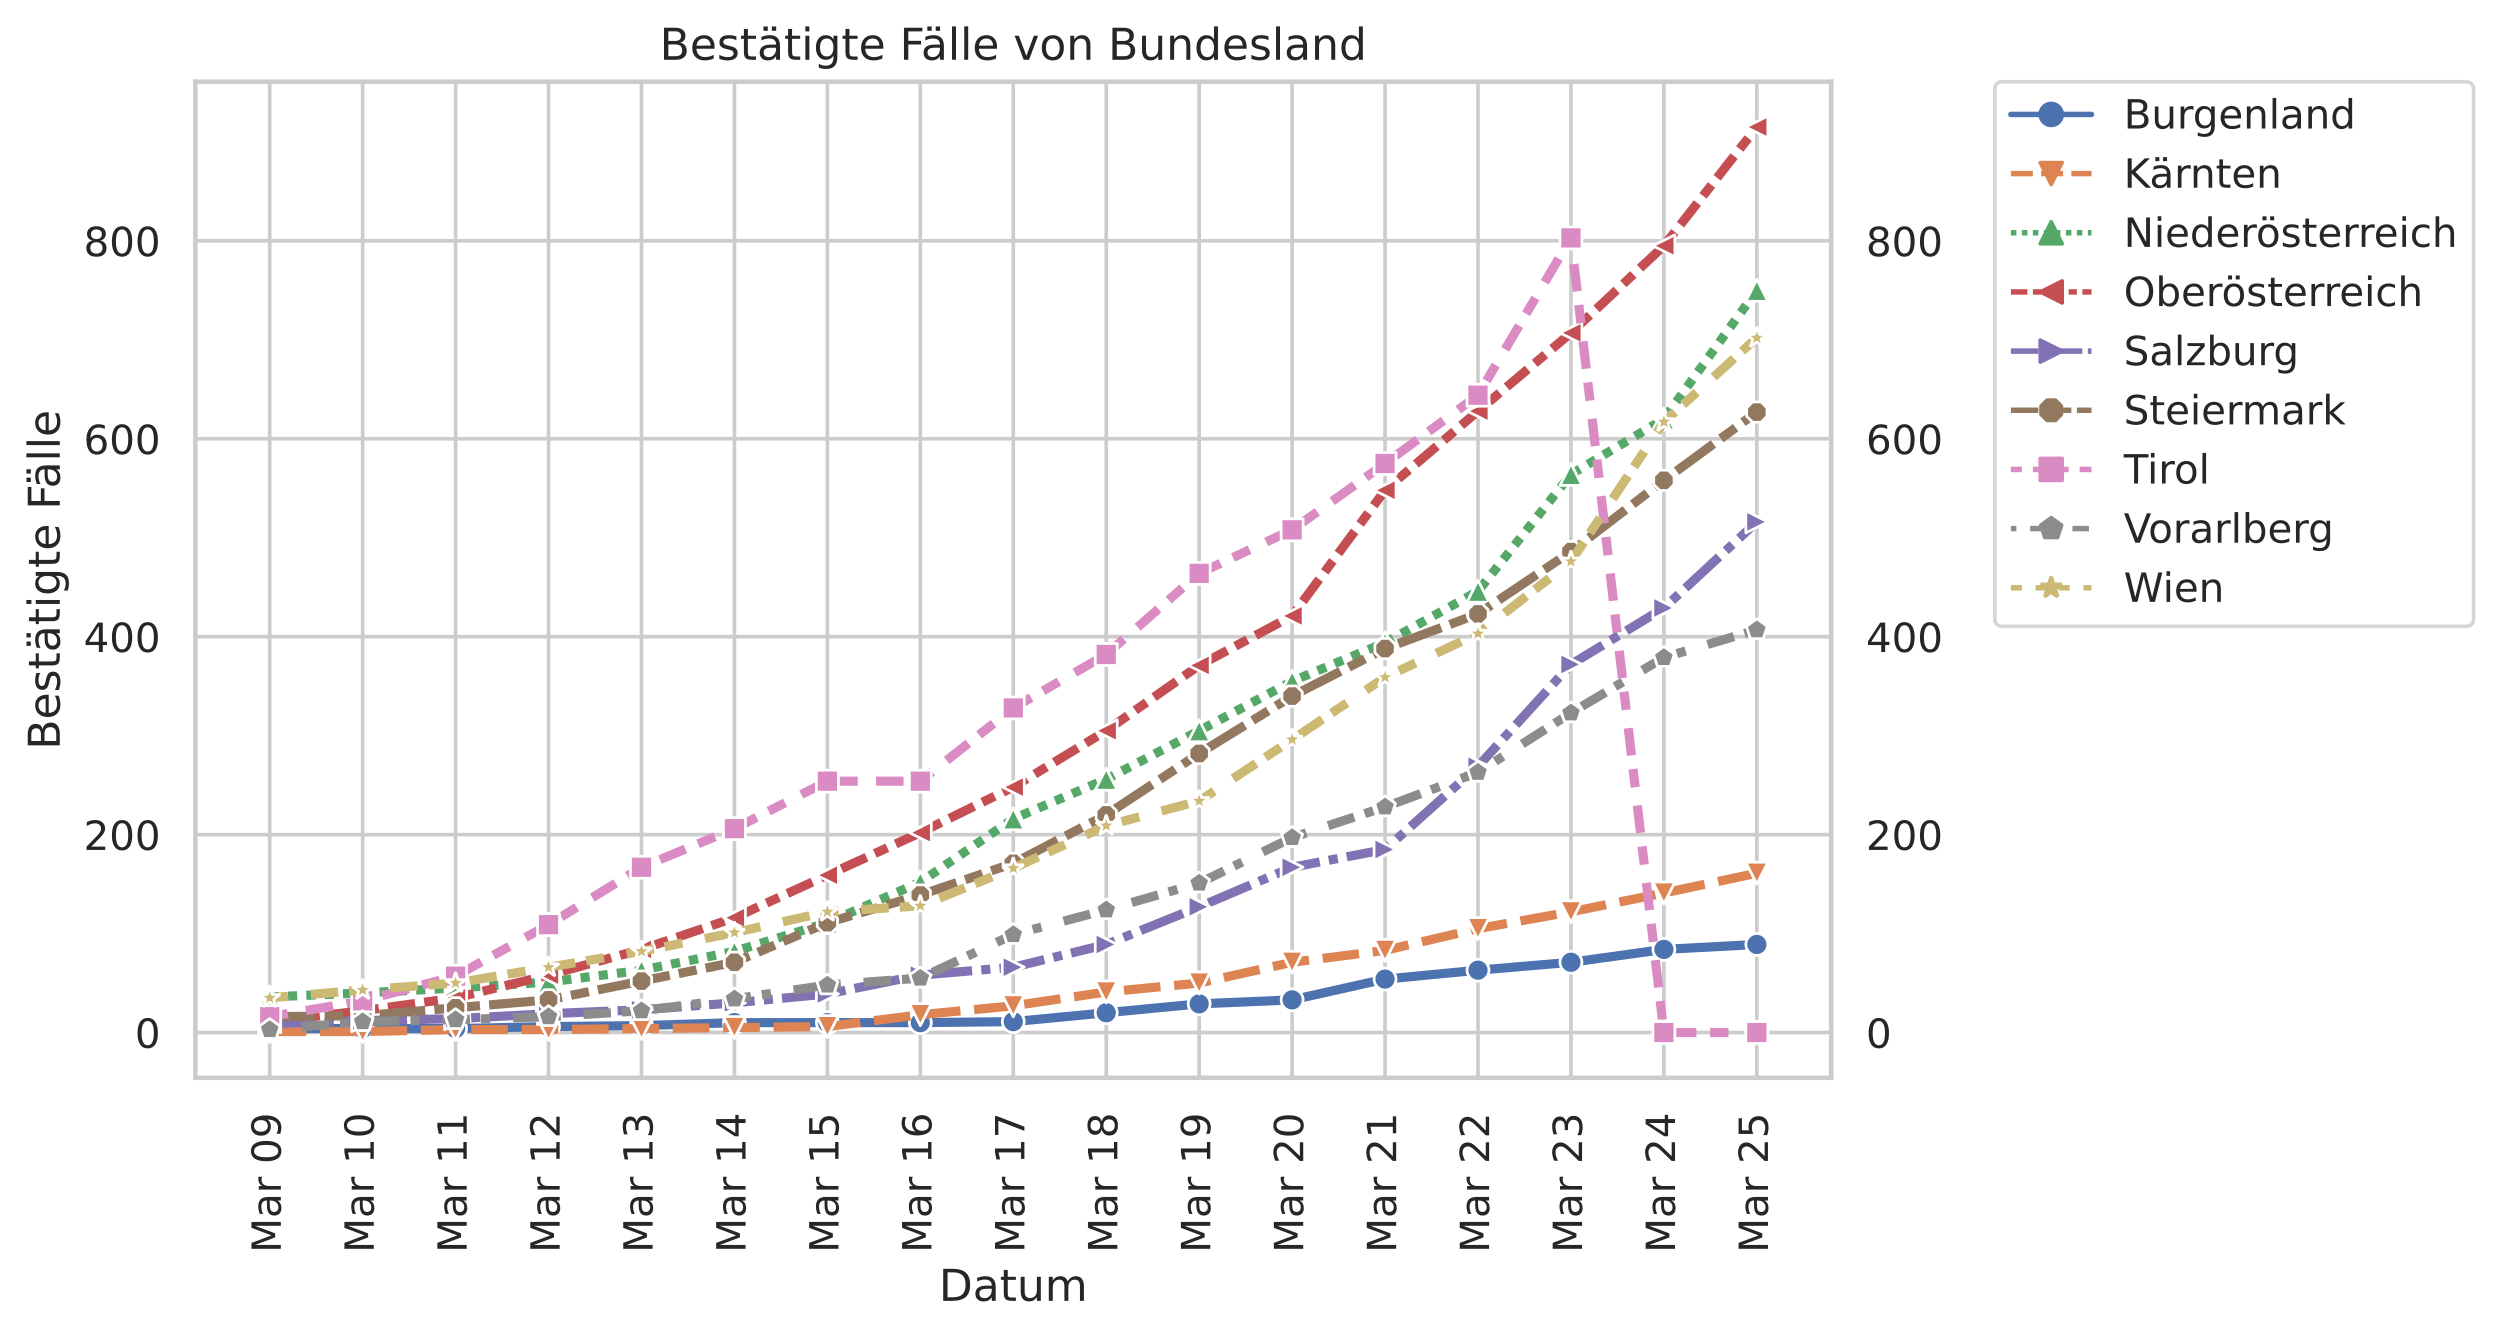 <?xml version="1.0" encoding="utf-8" standalone="no"?>
<!DOCTYPE svg PUBLIC "-//W3C//DTD SVG 1.1//EN"
  "http://www.w3.org/Graphics/SVG/1.1/DTD/svg11.dtd">
<!-- Created with matplotlib (https://matplotlib.org/) -->
<svg height="364.679pt" version="1.1" viewBox="0 0 682.22 364.679" width="682.22pt" xmlns="http://www.w3.org/2000/svg" xmlns:xlink="http://www.w3.org/1999/xlink">
 <defs>
  <style type="text/css">
*{stroke-linecap:butt;stroke-linejoin:round;}
  </style>
 </defs>
 <g id="figure_1">
  <g id="patch_1">
   <path d="M 0 364.679 
L 682.22 364.679 
L 682.22 -0 
L 0 -0 
z
" style="fill:#ffffff;"/>
  </g>
  <g id="axes_1">
   <g id="patch_2">
    <path d="M 53.31 294.118 
L 499.71 294.118 
L 499.71 22.318 
L 53.31 22.318 
z
" style="fill:#ffffff;"/>
   </g>
   <g id="matplotlib.axis_1">
    <g id="xtick_1">
     <g id="line2d_1">
      <path clip-path="url(#p3f27374297)" d="M 73.601 294.118 
L 73.601 22.318 
" style="fill:none;stroke:#cccccc;stroke-linecap:round;"/>
     </g>
     <g id="text_1">
      <!-- Mar 09 -->
      <defs>
       <path d="M 9.812 72.906 
L 24.516 72.906 
L 43.109 23.297 
L 61.812 72.906 
L 76.516 72.906 
L 76.516 0 
L 66.891 0 
L 66.891 64.016 
L 48.094 14.016 
L 38.188 14.016 
L 19.391 64.016 
L 19.391 0 
L 9.812 0 
z
" id="DejaVuSans-77"/>
       <path d="M 34.281 27.484 
Q 23.391 27.484 19.188 25 
Q 14.984 22.516 14.984 16.5 
Q 14.984 11.719 18.141 8.906 
Q 21.297 6.109 26.703 6.109 
Q 34.188 6.109 38.703 11.406 
Q 43.219 16.703 43.219 25.484 
L 43.219 27.484 
z
M 52.203 31.203 
L 52.203 0 
L 43.219 0 
L 43.219 8.297 
Q 40.141 3.328 35.547 0.953 
Q 30.953 -1.422 24.312 -1.422 
Q 15.922 -1.422 10.953 3.297 
Q 6 8.016 6 15.922 
Q 6 25.141 12.172 29.828 
Q 18.359 34.516 30.609 34.516 
L 43.219 34.516 
L 43.219 35.406 
Q 43.219 41.609 39.141 45 
Q 35.062 48.391 27.688 48.391 
Q 23 48.391 18.547 47.266 
Q 14.109 46.141 10.016 43.891 
L 10.016 52.203 
Q 14.938 54.109 19.578 55.047 
Q 24.219 56 28.609 56 
Q 40.484 56 46.344 49.844 
Q 52.203 43.703 52.203 31.203 
z
" id="DejaVuSans-97"/>
       <path d="M 41.109 46.297 
Q 39.594 47.172 37.812 47.578 
Q 36.031 48 33.891 48 
Q 26.266 48 22.188 43.047 
Q 18.109 38.094 18.109 28.812 
L 18.109 0 
L 9.078 0 
L 9.078 54.688 
L 18.109 54.688 
L 18.109 46.188 
Q 20.953 51.172 25.484 53.578 
Q 30.031 56 36.531 56 
Q 37.453 56 38.578 55.875 
Q 39.703 55.766 41.062 55.516 
z
" id="DejaVuSans-114"/>
       <path id="DejaVuSans-32"/>
       <path d="M 31.781 66.406 
Q 24.172 66.406 20.328 58.906 
Q 16.5 51.422 16.5 36.375 
Q 16.5 21.391 20.328 13.891 
Q 24.172 6.391 31.781 6.391 
Q 39.453 6.391 43.281 13.891 
Q 47.125 21.391 47.125 36.375 
Q 47.125 51.422 43.281 58.906 
Q 39.453 66.406 31.781 66.406 
z
M 31.781 74.219 
Q 44.047 74.219 50.516 64.516 
Q 56.984 54.828 56.984 36.375 
Q 56.984 17.969 50.516 8.266 
Q 44.047 -1.422 31.781 -1.422 
Q 19.531 -1.422 13.062 8.266 
Q 6.594 17.969 6.594 36.375 
Q 6.594 54.828 13.062 64.516 
Q 19.531 74.219 31.781 74.219 
z
" id="DejaVuSans-48"/>
       <path d="M 10.984 1.516 
L 10.984 10.5 
Q 14.703 8.734 18.5 7.812 
Q 22.312 6.891 25.984 6.891 
Q 35.75 6.891 40.891 13.453 
Q 46.047 20.016 46.781 33.406 
Q 43.953 29.203 39.594 26.953 
Q 35.25 24.703 29.984 24.703 
Q 19.047 24.703 12.672 31.312 
Q 6.297 37.938 6.297 49.422 
Q 6.297 60.641 12.938 67.422 
Q 19.578 74.219 30.609 74.219 
Q 43.266 74.219 49.922 64.516 
Q 56.594 54.828 56.594 36.375 
Q 56.594 19.141 48.406 8.859 
Q 40.234 -1.422 26.422 -1.422 
Q 22.703 -1.422 18.891 -0.688 
Q 15.094 0.047 10.984 1.516 
z
M 30.609 32.422 
Q 37.25 32.422 41.125 36.953 
Q 45.016 41.5 45.016 49.422 
Q 45.016 57.281 41.125 61.844 
Q 37.25 66.406 30.609 66.406 
Q 23.969 66.406 20.094 61.844 
Q 16.219 57.281 16.219 49.422 
Q 16.219 41.5 20.094 36.953 
Q 23.969 32.422 30.609 32.422 
z
" id="DejaVuSans-57"/>
      </defs>
      <g style="fill:#262626;" transform="translate(76.636 341.865)rotate(-90)scale(0.11 -0.11)">
       <use xlink:href="#DejaVuSans-77"/>
       <use x="86.279" xlink:href="#DejaVuSans-97"/>
       <use x="147.559" xlink:href="#DejaVuSans-114"/>
       <use x="188.672" xlink:href="#DejaVuSans-32"/>
       <use x="220.459" xlink:href="#DejaVuSans-48"/>
       <use x="284.082" xlink:href="#DejaVuSans-57"/>
      </g>
     </g>
    </g>
    <g id="xtick_2">
     <g id="line2d_2">
      <path clip-path="url(#p3f27374297)" d="M 98.965 294.118 
L 98.965 22.318 
" style="fill:none;stroke:#cccccc;stroke-linecap:round;"/>
     </g>
     <g id="text_2">
      <!-- Mar 10 -->
      <defs>
       <path d="M 12.406 8.297 
L 28.516 8.297 
L 28.516 63.922 
L 10.984 60.406 
L 10.984 69.391 
L 28.422 72.906 
L 38.281 72.906 
L 38.281 8.297 
L 54.391 8.297 
L 54.391 0 
L 12.406 0 
z
" id="DejaVuSans-49"/>
      </defs>
      <g style="fill:#262626;" transform="translate(102 341.865)rotate(-90)scale(0.11 -0.11)">
       <use xlink:href="#DejaVuSans-77"/>
       <use x="86.279" xlink:href="#DejaVuSans-97"/>
       <use x="147.559" xlink:href="#DejaVuSans-114"/>
       <use x="188.672" xlink:href="#DejaVuSans-32"/>
       <use x="220.459" xlink:href="#DejaVuSans-49"/>
       <use x="284.082" xlink:href="#DejaVuSans-48"/>
      </g>
     </g>
    </g>
    <g id="xtick_3">
     <g id="line2d_3">
      <path clip-path="url(#p3f27374297)" d="M 124.328 294.118 
L 124.328 22.318 
" style="fill:none;stroke:#cccccc;stroke-linecap:round;"/>
     </g>
     <g id="text_3">
      <!-- Mar 11 -->
      <g style="fill:#262626;" transform="translate(127.363 341.865)rotate(-90)scale(0.11 -0.11)">
       <use xlink:href="#DejaVuSans-77"/>
       <use x="86.279" xlink:href="#DejaVuSans-97"/>
       <use x="147.559" xlink:href="#DejaVuSans-114"/>
       <use x="188.672" xlink:href="#DejaVuSans-32"/>
       <use x="220.459" xlink:href="#DejaVuSans-49"/>
       <use x="284.082" xlink:href="#DejaVuSans-49"/>
      </g>
     </g>
    </g>
    <g id="xtick_4">
     <g id="line2d_4">
      <path clip-path="url(#p3f27374297)" d="M 149.692 294.118 
L 149.692 22.318 
" style="fill:none;stroke:#cccccc;stroke-linecap:round;"/>
     </g>
     <g id="text_4">
      <!-- Mar 12 -->
      <defs>
       <path d="M 19.188 8.297 
L 53.609 8.297 
L 53.609 0 
L 7.328 0 
L 7.328 8.297 
Q 12.938 14.109 22.625 23.891 
Q 32.328 33.688 34.812 36.531 
Q 39.547 41.844 41.422 45.531 
Q 43.312 49.219 43.312 52.781 
Q 43.312 58.594 39.234 62.25 
Q 35.156 65.922 28.609 65.922 
Q 23.969 65.922 18.812 64.312 
Q 13.672 62.703 7.812 59.422 
L 7.812 69.391 
Q 13.766 71.781 18.938 73 
Q 24.125 74.219 28.422 74.219 
Q 39.75 74.219 46.484 68.547 
Q 53.219 62.891 53.219 53.422 
Q 53.219 48.922 51.531 44.891 
Q 49.859 40.875 45.406 35.406 
Q 44.188 33.984 37.641 27.219 
Q 31.109 20.453 19.188 8.297 
z
" id="DejaVuSans-50"/>
      </defs>
      <g style="fill:#262626;" transform="translate(152.727 341.865)rotate(-90)scale(0.11 -0.11)">
       <use xlink:href="#DejaVuSans-77"/>
       <use x="86.279" xlink:href="#DejaVuSans-97"/>
       <use x="147.559" xlink:href="#DejaVuSans-114"/>
       <use x="188.672" xlink:href="#DejaVuSans-32"/>
       <use x="220.459" xlink:href="#DejaVuSans-49"/>
       <use x="284.082" xlink:href="#DejaVuSans-50"/>
      </g>
     </g>
    </g>
    <g id="xtick_5">
     <g id="line2d_5">
      <path clip-path="url(#p3f27374297)" d="M 175.055 294.118 
L 175.055 22.318 
" style="fill:none;stroke:#cccccc;stroke-linecap:round;"/>
     </g>
     <g id="text_5">
      <!-- Mar 13 -->
      <defs>
       <path d="M 40.578 39.312 
Q 47.656 37.797 51.625 33 
Q 55.609 28.219 55.609 21.188 
Q 55.609 10.406 48.188 4.484 
Q 40.766 -1.422 27.094 -1.422 
Q 22.516 -1.422 17.656 -0.516 
Q 12.797 0.391 7.625 2.203 
L 7.625 11.719 
Q 11.719 9.328 16.594 8.109 
Q 21.484 6.891 26.812 6.891 
Q 36.078 6.891 40.938 10.547 
Q 45.797 14.203 45.797 21.188 
Q 45.797 27.641 41.281 31.266 
Q 36.766 34.906 28.719 34.906 
L 20.219 34.906 
L 20.219 43.016 
L 29.109 43.016 
Q 36.375 43.016 40.234 45.922 
Q 44.094 48.828 44.094 54.297 
Q 44.094 59.906 40.109 62.906 
Q 36.141 65.922 28.719 65.922 
Q 24.656 65.922 20.016 65.031 
Q 15.375 64.156 9.812 62.312 
L 9.812 71.094 
Q 15.438 72.656 20.344 73.438 
Q 25.25 74.219 29.594 74.219 
Q 40.828 74.219 47.359 69.109 
Q 53.906 64.016 53.906 55.328 
Q 53.906 49.266 50.438 45.094 
Q 46.969 40.922 40.578 39.312 
z
" id="DejaVuSans-51"/>
      </defs>
      <g style="fill:#262626;" transform="translate(178.091 341.865)rotate(-90)scale(0.11 -0.11)">
       <use xlink:href="#DejaVuSans-77"/>
       <use x="86.279" xlink:href="#DejaVuSans-97"/>
       <use x="147.559" xlink:href="#DejaVuSans-114"/>
       <use x="188.672" xlink:href="#DejaVuSans-32"/>
       <use x="220.459" xlink:href="#DejaVuSans-49"/>
       <use x="284.082" xlink:href="#DejaVuSans-51"/>
      </g>
     </g>
    </g>
    <g id="xtick_6">
     <g id="line2d_6">
      <path clip-path="url(#p3f27374297)" d="M 200.419 294.118 
L 200.419 22.318 
" style="fill:none;stroke:#cccccc;stroke-linecap:round;"/>
     </g>
     <g id="text_6">
      <!-- Mar 14 -->
      <defs>
       <path d="M 37.797 64.312 
L 12.891 25.391 
L 37.797 25.391 
z
M 35.203 72.906 
L 47.609 72.906 
L 47.609 25.391 
L 58.016 25.391 
L 58.016 17.188 
L 47.609 17.188 
L 47.609 0 
L 37.797 0 
L 37.797 17.188 
L 4.891 17.188 
L 4.891 26.703 
z
" id="DejaVuSans-52"/>
      </defs>
      <g style="fill:#262626;" transform="translate(203.454 341.865)rotate(-90)scale(0.11 -0.11)">
       <use xlink:href="#DejaVuSans-77"/>
       <use x="86.279" xlink:href="#DejaVuSans-97"/>
       <use x="147.559" xlink:href="#DejaVuSans-114"/>
       <use x="188.672" xlink:href="#DejaVuSans-32"/>
       <use x="220.459" xlink:href="#DejaVuSans-49"/>
       <use x="284.082" xlink:href="#DejaVuSans-52"/>
      </g>
     </g>
    </g>
    <g id="xtick_7">
     <g id="line2d_7">
      <path clip-path="url(#p3f27374297)" d="M 225.783 294.118 
L 225.783 22.318 
" style="fill:none;stroke:#cccccc;stroke-linecap:round;"/>
     </g>
     <g id="text_7">
      <!-- Mar 15 -->
      <defs>
       <path d="M 10.797 72.906 
L 49.516 72.906 
L 49.516 64.594 
L 19.828 64.594 
L 19.828 46.734 
Q 21.969 47.469 24.109 47.828 
Q 26.266 48.188 28.422 48.188 
Q 40.625 48.188 47.75 41.5 
Q 54.891 34.812 54.891 23.391 
Q 54.891 11.625 47.562 5.094 
Q 40.234 -1.422 26.906 -1.422 
Q 22.312 -1.422 17.547 -0.641 
Q 12.797 0.141 7.719 1.703 
L 7.719 11.625 
Q 12.109 9.234 16.797 8.062 
Q 21.484 6.891 26.703 6.891 
Q 35.156 6.891 40.078 11.328 
Q 45.016 15.766 45.016 23.391 
Q 45.016 31 40.078 35.438 
Q 35.156 39.891 26.703 39.891 
Q 22.75 39.891 18.812 39.016 
Q 14.891 38.141 10.797 36.281 
z
" id="DejaVuSans-53"/>
      </defs>
      <g style="fill:#262626;" transform="translate(228.818 341.865)rotate(-90)scale(0.11 -0.11)">
       <use xlink:href="#DejaVuSans-77"/>
       <use x="86.279" xlink:href="#DejaVuSans-97"/>
       <use x="147.559" xlink:href="#DejaVuSans-114"/>
       <use x="188.672" xlink:href="#DejaVuSans-32"/>
       <use x="220.459" xlink:href="#DejaVuSans-49"/>
       <use x="284.082" xlink:href="#DejaVuSans-53"/>
      </g>
     </g>
    </g>
    <g id="xtick_8">
     <g id="line2d_8">
      <path clip-path="url(#p3f27374297)" d="M 251.146 294.118 
L 251.146 22.318 
" style="fill:none;stroke:#cccccc;stroke-linecap:round;"/>
     </g>
     <g id="text_8">
      <!-- Mar 16 -->
      <defs>
       <path d="M 33.016 40.375 
Q 26.375 40.375 22.484 35.828 
Q 18.609 31.297 18.609 23.391 
Q 18.609 15.531 22.484 10.953 
Q 26.375 6.391 33.016 6.391 
Q 39.656 6.391 43.531 10.953 
Q 47.406 15.531 47.406 23.391 
Q 47.406 31.297 43.531 35.828 
Q 39.656 40.375 33.016 40.375 
z
M 52.594 71.297 
L 52.594 62.312 
Q 48.875 64.062 45.094 64.984 
Q 41.312 65.922 37.594 65.922 
Q 27.828 65.922 22.672 59.328 
Q 17.531 52.734 16.797 39.406 
Q 19.672 43.656 24.016 45.922 
Q 28.375 48.188 33.594 48.188 
Q 44.578 48.188 50.953 41.516 
Q 57.328 34.859 57.328 23.391 
Q 57.328 12.156 50.688 5.359 
Q 44.047 -1.422 33.016 -1.422 
Q 20.359 -1.422 13.672 8.266 
Q 6.984 17.969 6.984 36.375 
Q 6.984 53.656 15.188 63.938 
Q 23.391 74.219 37.203 74.219 
Q 40.922 74.219 44.703 73.484 
Q 48.484 72.75 52.594 71.297 
z
" id="DejaVuSans-54"/>
      </defs>
      <g style="fill:#262626;" transform="translate(254.182 341.865)rotate(-90)scale(0.11 -0.11)">
       <use xlink:href="#DejaVuSans-77"/>
       <use x="86.279" xlink:href="#DejaVuSans-97"/>
       <use x="147.559" xlink:href="#DejaVuSans-114"/>
       <use x="188.672" xlink:href="#DejaVuSans-32"/>
       <use x="220.459" xlink:href="#DejaVuSans-49"/>
       <use x="284.082" xlink:href="#DejaVuSans-54"/>
      </g>
     </g>
    </g>
    <g id="xtick_9">
     <g id="line2d_9">
      <path clip-path="url(#p3f27374297)" d="M 276.51 294.118 
L 276.51 22.318 
" style="fill:none;stroke:#cccccc;stroke-linecap:round;"/>
     </g>
     <g id="text_9">
      <!-- Mar 17 -->
      <defs>
       <path d="M 8.203 72.906 
L 55.078 72.906 
L 55.078 68.703 
L 28.609 0 
L 18.312 0 
L 43.219 64.594 
L 8.203 64.594 
z
" id="DejaVuSans-55"/>
      </defs>
      <g style="fill:#262626;" transform="translate(279.545 341.865)rotate(-90)scale(0.11 -0.11)">
       <use xlink:href="#DejaVuSans-77"/>
       <use x="86.279" xlink:href="#DejaVuSans-97"/>
       <use x="147.559" xlink:href="#DejaVuSans-114"/>
       <use x="188.672" xlink:href="#DejaVuSans-32"/>
       <use x="220.459" xlink:href="#DejaVuSans-49"/>
       <use x="284.082" xlink:href="#DejaVuSans-55"/>
      </g>
     </g>
    </g>
    <g id="xtick_10">
     <g id="line2d_10">
      <path clip-path="url(#p3f27374297)" d="M 301.874 294.118 
L 301.874 22.318 
" style="fill:none;stroke:#cccccc;stroke-linecap:round;"/>
     </g>
     <g id="text_10">
      <!-- Mar 18 -->
      <defs>
       <path d="M 31.781 34.625 
Q 24.75 34.625 20.719 30.859 
Q 16.703 27.094 16.703 20.516 
Q 16.703 13.922 20.719 10.156 
Q 24.75 6.391 31.781 6.391 
Q 38.812 6.391 42.859 10.172 
Q 46.922 13.969 46.922 20.516 
Q 46.922 27.094 42.891 30.859 
Q 38.875 34.625 31.781 34.625 
z
M 21.922 38.812 
Q 15.578 40.375 12.031 44.719 
Q 8.5 49.078 8.5 55.328 
Q 8.5 64.062 14.719 69.141 
Q 20.953 74.219 31.781 74.219 
Q 42.672 74.219 48.875 69.141 
Q 55.078 64.062 55.078 55.328 
Q 55.078 49.078 51.531 44.719 
Q 48 40.375 41.703 38.812 
Q 48.828 37.156 52.797 32.312 
Q 56.781 27.484 56.781 20.516 
Q 56.781 9.906 50.312 4.234 
Q 43.844 -1.422 31.781 -1.422 
Q 19.734 -1.422 13.25 4.234 
Q 6.781 9.906 6.781 20.516 
Q 6.781 27.484 10.781 32.312 
Q 14.797 37.156 21.922 38.812 
z
M 18.312 54.391 
Q 18.312 48.734 21.844 45.562 
Q 25.391 42.391 31.781 42.391 
Q 38.141 42.391 41.719 45.562 
Q 45.312 48.734 45.312 54.391 
Q 45.312 60.062 41.719 63.234 
Q 38.141 66.406 31.781 66.406 
Q 25.391 66.406 21.844 63.234 
Q 18.312 60.062 18.312 54.391 
z
" id="DejaVuSans-56"/>
      </defs>
      <g style="fill:#262626;" transform="translate(304.909 341.865)rotate(-90)scale(0.11 -0.11)">
       <use xlink:href="#DejaVuSans-77"/>
       <use x="86.279" xlink:href="#DejaVuSans-97"/>
       <use x="147.559" xlink:href="#DejaVuSans-114"/>
       <use x="188.672" xlink:href="#DejaVuSans-32"/>
       <use x="220.459" xlink:href="#DejaVuSans-49"/>
       <use x="284.082" xlink:href="#DejaVuSans-56"/>
      </g>
     </g>
    </g>
    <g id="xtick_11">
     <g id="line2d_11">
      <path clip-path="url(#p3f27374297)" d="M 327.237 294.118 
L 327.237 22.318 
" style="fill:none;stroke:#cccccc;stroke-linecap:round;"/>
     </g>
     <g id="text_11">
      <!-- Mar 19 -->
      <g style="fill:#262626;" transform="translate(330.273 341.865)rotate(-90)scale(0.11 -0.11)">
       <use xlink:href="#DejaVuSans-77"/>
       <use x="86.279" xlink:href="#DejaVuSans-97"/>
       <use x="147.559" xlink:href="#DejaVuSans-114"/>
       <use x="188.672" xlink:href="#DejaVuSans-32"/>
       <use x="220.459" xlink:href="#DejaVuSans-49"/>
       <use x="284.082" xlink:href="#DejaVuSans-57"/>
      </g>
     </g>
    </g>
    <g id="xtick_12">
     <g id="line2d_12">
      <path clip-path="url(#p3f27374297)" d="M 352.601 294.118 
L 352.601 22.318 
" style="fill:none;stroke:#cccccc;stroke-linecap:round;"/>
     </g>
     <g id="text_12">
      <!-- Mar 20 -->
      <g style="fill:#262626;" transform="translate(355.636 341.865)rotate(-90)scale(0.11 -0.11)">
       <use xlink:href="#DejaVuSans-77"/>
       <use x="86.279" xlink:href="#DejaVuSans-97"/>
       <use x="147.559" xlink:href="#DejaVuSans-114"/>
       <use x="188.672" xlink:href="#DejaVuSans-32"/>
       <use x="220.459" xlink:href="#DejaVuSans-50"/>
       <use x="284.082" xlink:href="#DejaVuSans-48"/>
      </g>
     </g>
    </g>
    <g id="xtick_13">
     <g id="line2d_13">
      <path clip-path="url(#p3f27374297)" d="M 377.965 294.118 
L 377.965 22.318 
" style="fill:none;stroke:#cccccc;stroke-linecap:round;"/>
     </g>
     <g id="text_13">
      <!-- Mar 21 -->
      <g style="fill:#262626;" transform="translate(381 341.865)rotate(-90)scale(0.11 -0.11)">
       <use xlink:href="#DejaVuSans-77"/>
       <use x="86.279" xlink:href="#DejaVuSans-97"/>
       <use x="147.559" xlink:href="#DejaVuSans-114"/>
       <use x="188.672" xlink:href="#DejaVuSans-32"/>
       <use x="220.459" xlink:href="#DejaVuSans-50"/>
       <use x="284.082" xlink:href="#DejaVuSans-49"/>
      </g>
     </g>
    </g>
    <g id="xtick_14">
     <g id="line2d_14">
      <path clip-path="url(#p3f27374297)" d="M 403.328 294.118 
L 403.328 22.318 
" style="fill:none;stroke:#cccccc;stroke-linecap:round;"/>
     </g>
     <g id="text_14">
      <!-- Mar 22 -->
      <g style="fill:#262626;" transform="translate(406.363 341.865)rotate(-90)scale(0.11 -0.11)">
       <use xlink:href="#DejaVuSans-77"/>
       <use x="86.279" xlink:href="#DejaVuSans-97"/>
       <use x="147.559" xlink:href="#DejaVuSans-114"/>
       <use x="188.672" xlink:href="#DejaVuSans-32"/>
       <use x="220.459" xlink:href="#DejaVuSans-50"/>
       <use x="284.082" xlink:href="#DejaVuSans-50"/>
      </g>
     </g>
    </g>
    <g id="xtick_15">
     <g id="line2d_15">
      <path clip-path="url(#p3f27374297)" d="M 428.692 294.118 
L 428.692 22.318 
" style="fill:none;stroke:#cccccc;stroke-linecap:round;"/>
     </g>
     <g id="text_15">
      <!-- Mar 23 -->
      <g style="fill:#262626;" transform="translate(431.727 341.865)rotate(-90)scale(0.11 -0.11)">
       <use xlink:href="#DejaVuSans-77"/>
       <use x="86.279" xlink:href="#DejaVuSans-97"/>
       <use x="147.559" xlink:href="#DejaVuSans-114"/>
       <use x="188.672" xlink:href="#DejaVuSans-32"/>
       <use x="220.459" xlink:href="#DejaVuSans-50"/>
       <use x="284.082" xlink:href="#DejaVuSans-51"/>
      </g>
     </g>
    </g>
    <g id="xtick_16">
     <g id="line2d_16">
      <path clip-path="url(#p3f27374297)" d="M 454.055 294.118 
L 454.055 22.318 
" style="fill:none;stroke:#cccccc;stroke-linecap:round;"/>
     </g>
     <g id="text_16">
      <!-- Mar 24 -->
      <g style="fill:#262626;" transform="translate(457.091 341.865)rotate(-90)scale(0.11 -0.11)">
       <use xlink:href="#DejaVuSans-77"/>
       <use x="86.279" xlink:href="#DejaVuSans-97"/>
       <use x="147.559" xlink:href="#DejaVuSans-114"/>
       <use x="188.672" xlink:href="#DejaVuSans-32"/>
       <use x="220.459" xlink:href="#DejaVuSans-50"/>
       <use x="284.082" xlink:href="#DejaVuSans-52"/>
      </g>
     </g>
    </g>
    <g id="xtick_17">
     <g id="line2d_17">
      <path clip-path="url(#p3f27374297)" d="M 479.419 294.118 
L 479.419 22.318 
" style="fill:none;stroke:#cccccc;stroke-linecap:round;"/>
     </g>
     <g id="text_17">
      <!-- Mar 25 -->
      <g style="fill:#262626;" transform="translate(482.454 341.865)rotate(-90)scale(0.11 -0.11)">
       <use xlink:href="#DejaVuSans-77"/>
       <use x="86.279" xlink:href="#DejaVuSans-97"/>
       <use x="147.559" xlink:href="#DejaVuSans-114"/>
       <use x="188.672" xlink:href="#DejaVuSans-32"/>
       <use x="220.459" xlink:href="#DejaVuSans-50"/>
       <use x="284.082" xlink:href="#DejaVuSans-53"/>
      </g>
     </g>
    </g>
    <g id="text_18">
     <!-- Datum -->
     <defs>
      <path d="M 19.672 64.797 
L 19.672 8.109 
L 31.594 8.109 
Q 46.688 8.109 53.688 14.938 
Q 60.688 21.781 60.688 36.531 
Q 60.688 51.172 53.688 57.984 
Q 46.688 64.797 31.594 64.797 
z
M 9.812 72.906 
L 30.078 72.906 
Q 51.266 72.906 61.172 64.094 
Q 71.094 55.281 71.094 36.531 
Q 71.094 17.672 61.125 8.828 
Q 51.172 0 30.078 0 
L 9.812 0 
z
" id="DejaVuSans-68"/>
      <path d="M 18.312 70.219 
L 18.312 54.688 
L 36.812 54.688 
L 36.812 47.703 
L 18.312 47.703 
L 18.312 18.016 
Q 18.312 11.328 20.141 9.422 
Q 21.969 7.516 27.594 7.516 
L 36.812 7.516 
L 36.812 0 
L 27.594 0 
Q 17.188 0 13.234 3.875 
Q 9.281 7.766 9.281 18.016 
L 9.281 47.703 
L 2.688 47.703 
L 2.688 54.688 
L 9.281 54.688 
L 9.281 70.219 
z
" id="DejaVuSans-116"/>
      <path d="M 8.5 21.578 
L 8.5 54.688 
L 17.484 54.688 
L 17.484 21.922 
Q 17.484 14.156 20.5 10.266 
Q 23.531 6.391 29.594 6.391 
Q 36.859 6.391 41.078 11.031 
Q 45.312 15.672 45.312 23.688 
L 45.312 54.688 
L 54.297 54.688 
L 54.297 0 
L 45.312 0 
L 45.312 8.406 
Q 42.047 3.422 37.719 1 
Q 33.406 -1.422 27.688 -1.422 
Q 18.266 -1.422 13.375 4.438 
Q 8.5 10.297 8.5 21.578 
z
M 31.109 56 
z
" id="DejaVuSans-117"/>
      <path d="M 52 44.188 
Q 55.375 50.25 60.062 53.125 
Q 64.75 56 71.094 56 
Q 79.641 56 84.281 50.016 
Q 88.922 44.047 88.922 33.016 
L 88.922 0 
L 79.891 0 
L 79.891 32.719 
Q 79.891 40.578 77.094 44.375 
Q 74.312 48.188 68.609 48.188 
Q 61.625 48.188 57.562 43.547 
Q 53.516 38.922 53.516 30.906 
L 53.516 0 
L 44.484 0 
L 44.484 32.719 
Q 44.484 40.625 41.703 44.406 
Q 38.922 48.188 33.109 48.188 
Q 26.219 48.188 22.156 43.531 
Q 18.109 38.875 18.109 30.906 
L 18.109 0 
L 9.078 0 
L 9.078 54.688 
L 18.109 54.688 
L 18.109 46.188 
Q 21.188 51.219 25.484 53.609 
Q 29.781 56 35.688 56 
Q 41.656 56 45.828 52.969 
Q 50 49.953 52 44.188 
z
" id="DejaVuSans-109"/>
     </defs>
     <g style="fill:#262626;" transform="translate(256.214 354.984)scale(0.12 -0.12)">
      <use xlink:href="#DejaVuSans-68"/>
      <use x="77.002" xlink:href="#DejaVuSans-97"/>
      <use x="138.281" xlink:href="#DejaVuSans-116"/>
      <use x="177.49" xlink:href="#DejaVuSans-117"/>
      <use x="240.869" xlink:href="#DejaVuSans-109"/>
     </g>
    </g>
   </g>
   <g id="matplotlib.axis_2">
    <g id="ytick_1">
     <g id="line2d_18">
      <path clip-path="url(#p3f27374297)" d="M 53.31 281.764 
L 499.71 281.764 
" style="fill:none;stroke:#cccccc;stroke-linecap:round;"/>
     </g>
     <g id="text_19">
      <!-- 0 -->
      <g style="fill:#262626;" transform="translate(36.811 285.943)scale(0.11 -0.11)">
       <use xlink:href="#DejaVuSans-48"/>
      </g>
     </g>
     <g id="text_20">
      <!-- 0 -->
      <g style="fill:#262626;" transform="translate(509.21 285.943)scale(0.11 -0.11)">
       <use xlink:href="#DejaVuSans-48"/>
      </g>
     </g>
    </g>
    <g id="ytick_2">
     <g id="line2d_19">
      <path clip-path="url(#p3f27374297)" d="M 53.31 227.755 
L 499.71 227.755 
" style="fill:none;stroke:#cccccc;stroke-linecap:round;"/>
     </g>
     <g id="text_21">
      <!-- 200 -->
      <g style="fill:#262626;" transform="translate(22.814 231.934)scale(0.11 -0.11)">
       <use xlink:href="#DejaVuSans-50"/>
       <use x="63.623" xlink:href="#DejaVuSans-48"/>
       <use x="127.246" xlink:href="#DejaVuSans-48"/>
      </g>
     </g>
     <g id="text_22">
      <!-- 200 -->
      <g style="fill:#262626;" transform="translate(509.21 231.934)scale(0.11 -0.11)">
       <use xlink:href="#DejaVuSans-50"/>
       <use x="63.623" xlink:href="#DejaVuSans-48"/>
       <use x="127.246" xlink:href="#DejaVuSans-48"/>
      </g>
     </g>
    </g>
    <g id="ytick_3">
     <g id="line2d_20">
      <path clip-path="url(#p3f27374297)" d="M 53.31 173.746 
L 499.71 173.746 
" style="fill:none;stroke:#cccccc;stroke-linecap:round;"/>
     </g>
     <g id="text_23">
      <!-- 400 -->
      <g style="fill:#262626;" transform="translate(22.814 177.925)scale(0.11 -0.11)">
       <use xlink:href="#DejaVuSans-52"/>
       <use x="63.623" xlink:href="#DejaVuSans-48"/>
       <use x="127.246" xlink:href="#DejaVuSans-48"/>
      </g>
     </g>
     <g id="text_24">
      <!-- 400 -->
      <g style="fill:#262626;" transform="translate(509.21 177.925)scale(0.11 -0.11)">
       <use xlink:href="#DejaVuSans-52"/>
       <use x="63.623" xlink:href="#DejaVuSans-48"/>
       <use x="127.246" xlink:href="#DejaVuSans-48"/>
      </g>
     </g>
    </g>
    <g id="ytick_4">
     <g id="line2d_21">
      <path clip-path="url(#p3f27374297)" d="M 53.31 119.737 
L 499.71 119.737 
" style="fill:none;stroke:#cccccc;stroke-linecap:round;"/>
     </g>
     <g id="text_25">
      <!-- 600 -->
      <g style="fill:#262626;" transform="translate(22.814 123.916)scale(0.11 -0.11)">
       <use xlink:href="#DejaVuSans-54"/>
       <use x="63.623" xlink:href="#DejaVuSans-48"/>
       <use x="127.246" xlink:href="#DejaVuSans-48"/>
      </g>
     </g>
     <g id="text_26">
      <!-- 600 -->
      <g style="fill:#262626;" transform="translate(509.21 123.916)scale(0.11 -0.11)">
       <use xlink:href="#DejaVuSans-54"/>
       <use x="63.623" xlink:href="#DejaVuSans-48"/>
       <use x="127.246" xlink:href="#DejaVuSans-48"/>
      </g>
     </g>
    </g>
    <g id="ytick_5">
     <g id="line2d_22">
      <path clip-path="url(#p3f27374297)" d="M 53.31 65.728 
L 499.71 65.728 
" style="fill:none;stroke:#cccccc;stroke-linecap:round;"/>
     </g>
     <g id="text_27">
      <!-- 800 -->
      <g style="fill:#262626;" transform="translate(22.814 69.907)scale(0.11 -0.11)">
       <use xlink:href="#DejaVuSans-56"/>
       <use x="63.623" xlink:href="#DejaVuSans-48"/>
       <use x="127.246" xlink:href="#DejaVuSans-48"/>
      </g>
     </g>
     <g id="text_28">
      <!-- 800 -->
      <g style="fill:#262626;" transform="translate(509.21 69.907)scale(0.11 -0.11)">
       <use xlink:href="#DejaVuSans-56"/>
       <use x="63.623" xlink:href="#DejaVuSans-48"/>
       <use x="127.246" xlink:href="#DejaVuSans-48"/>
      </g>
     </g>
    </g>
    <g id="text_29">
     <!-- Bestätigte Fälle -->
     <defs>
      <path d="M 19.672 34.812 
L 19.672 8.109 
L 35.5 8.109 
Q 43.453 8.109 47.281 11.406 
Q 51.125 14.703 51.125 21.484 
Q 51.125 28.328 47.281 31.562 
Q 43.453 34.812 35.5 34.812 
z
M 19.672 64.797 
L 19.672 42.828 
L 34.281 42.828 
Q 41.5 42.828 45.031 45.531 
Q 48.578 48.25 48.578 53.812 
Q 48.578 59.328 45.031 62.062 
Q 41.5 64.797 34.281 64.797 
z
M 9.812 72.906 
L 35.016 72.906 
Q 46.297 72.906 52.391 68.219 
Q 58.5 63.531 58.5 54.891 
Q 58.5 48.188 55.375 44.234 
Q 52.25 40.281 46.188 39.312 
Q 53.469 37.75 57.5 32.781 
Q 61.531 27.828 61.531 20.406 
Q 61.531 10.641 54.891 5.312 
Q 48.25 0 35.984 0 
L 9.812 0 
z
" id="DejaVuSans-66"/>
      <path d="M 56.203 29.594 
L 56.203 25.203 
L 14.891 25.203 
Q 15.484 15.922 20.484 11.062 
Q 25.484 6.203 34.422 6.203 
Q 39.594 6.203 44.453 7.469 
Q 49.312 8.734 54.109 11.281 
L 54.109 2.781 
Q 49.266 0.734 44.188 -0.344 
Q 39.109 -1.422 33.891 -1.422 
Q 20.797 -1.422 13.156 6.188 
Q 5.516 13.812 5.516 26.812 
Q 5.516 40.234 12.766 48.109 
Q 20.016 56 32.328 56 
Q 43.359 56 49.781 48.891 
Q 56.203 41.797 56.203 29.594 
z
M 47.219 32.234 
Q 47.125 39.594 43.094 43.984 
Q 39.062 48.391 32.422 48.391 
Q 24.906 48.391 20.391 44.141 
Q 15.875 39.891 15.188 32.172 
z
" id="DejaVuSans-101"/>
      <path d="M 44.281 53.078 
L 44.281 44.578 
Q 40.484 46.531 36.375 47.5 
Q 32.281 48.484 27.875 48.484 
Q 21.188 48.484 17.844 46.438 
Q 14.5 44.391 14.5 40.281 
Q 14.5 37.156 16.891 35.375 
Q 19.281 33.594 26.516 31.984 
L 29.594 31.297 
Q 39.156 29.25 43.188 25.516 
Q 47.219 21.781 47.219 15.094 
Q 47.219 7.469 41.188 3.016 
Q 35.156 -1.422 24.609 -1.422 
Q 20.219 -1.422 15.453 -0.562 
Q 10.688 0.297 5.422 2 
L 5.422 11.281 
Q 10.406 8.688 15.234 7.391 
Q 20.062 6.109 24.812 6.109 
Q 31.156 6.109 34.562 8.281 
Q 37.984 10.453 37.984 14.406 
Q 37.984 18.062 35.516 20.016 
Q 33.062 21.969 24.703 23.781 
L 21.578 24.516 
Q 13.234 26.266 9.516 29.906 
Q 5.812 33.547 5.812 39.891 
Q 5.812 47.609 11.281 51.797 
Q 16.75 56 26.812 56 
Q 31.781 56 36.172 55.266 
Q 40.578 54.547 44.281 53.078 
z
" id="DejaVuSans-115"/>
      <path d="M 34.281 27.484 
Q 23.391 27.484 19.188 25 
Q 14.984 22.516 14.984 16.5 
Q 14.984 11.719 18.141 8.906 
Q 21.297 6.109 26.703 6.109 
Q 34.188 6.109 38.703 11.406 
Q 43.219 16.703 43.219 25.484 
L 43.219 27.484 
z
M 52.203 31.203 
L 52.203 0 
L 43.219 0 
L 43.219 8.297 
Q 40.141 3.328 35.547 0.953 
Q 30.953 -1.422 24.312 -1.422 
Q 15.922 -1.422 10.953 3.297 
Q 6 8.016 6 15.922 
Q 6 25.141 12.172 29.828 
Q 18.359 34.516 30.609 34.516 
L 43.219 34.516 
L 43.219 35.406 
Q 43.219 41.609 39.141 45 
Q 35.062 48.391 27.688 48.391 
Q 23 48.391 18.547 47.266 
Q 14.109 46.141 10.016 43.891 
L 10.016 52.203 
Q 14.938 54.109 19.578 55.047 
Q 24.219 56 28.609 56 
Q 40.484 56 46.344 49.844 
Q 52.203 43.703 52.203 31.203 
z
M 33.594 75.781 
L 43.5 75.781 
L 43.5 65.922 
L 33.594 65.922 
z
M 14.5 75.781 
L 24.406 75.781 
L 24.406 65.922 
L 14.5 65.922 
z
" id="DejaVuSans-228"/>
      <path d="M 9.422 54.688 
L 18.406 54.688 
L 18.406 0 
L 9.422 0 
z
M 9.422 75.984 
L 18.406 75.984 
L 18.406 64.594 
L 9.422 64.594 
z
" id="DejaVuSans-105"/>
      <path d="M 45.406 27.984 
Q 45.406 37.75 41.375 43.109 
Q 37.359 48.484 30.078 48.484 
Q 22.859 48.484 18.828 43.109 
Q 14.797 37.75 14.797 27.984 
Q 14.797 18.266 18.828 12.891 
Q 22.859 7.516 30.078 7.516 
Q 37.359 7.516 41.375 12.891 
Q 45.406 18.266 45.406 27.984 
z
M 54.391 6.781 
Q 54.391 -7.172 48.188 -13.984 
Q 42 -20.797 29.203 -20.797 
Q 24.469 -20.797 20.266 -20.094 
Q 16.062 -19.391 12.109 -17.922 
L 12.109 -9.188 
Q 16.062 -11.328 19.922 -12.344 
Q 23.781 -13.375 27.781 -13.375 
Q 36.625 -13.375 41.016 -8.766 
Q 45.406 -4.156 45.406 5.172 
L 45.406 9.625 
Q 42.625 4.781 38.281 2.391 
Q 33.938 0 27.875 0 
Q 17.828 0 11.672 7.656 
Q 5.516 15.328 5.516 27.984 
Q 5.516 40.672 11.672 48.328 
Q 17.828 56 27.875 56 
Q 33.938 56 38.281 53.609 
Q 42.625 51.219 45.406 46.391 
L 45.406 54.688 
L 54.391 54.688 
z
" id="DejaVuSans-103"/>
      <path d="M 9.812 72.906 
L 51.703 72.906 
L 51.703 64.594 
L 19.672 64.594 
L 19.672 43.109 
L 48.578 43.109 
L 48.578 34.812 
L 19.672 34.812 
L 19.672 0 
L 9.812 0 
z
" id="DejaVuSans-70"/>
      <path d="M 9.422 75.984 
L 18.406 75.984 
L 18.406 0 
L 9.422 0 
z
" id="DejaVuSans-108"/>
     </defs>
     <g style="fill:#262626;" transform="translate(16.318 204.566)rotate(-90)scale(0.12 -0.12)">
      <use xlink:href="#DejaVuSans-66"/>
      <use x="68.604" xlink:href="#DejaVuSans-101"/>
      <use x="130.127" xlink:href="#DejaVuSans-115"/>
      <use x="182.227" xlink:href="#DejaVuSans-116"/>
      <use x="221.436" xlink:href="#DejaVuSans-228"/>
      <use x="282.715" xlink:href="#DejaVuSans-116"/>
      <use x="321.924" xlink:href="#DejaVuSans-105"/>
      <use x="349.707" xlink:href="#DejaVuSans-103"/>
      <use x="413.184" xlink:href="#DejaVuSans-116"/>
      <use x="452.393" xlink:href="#DejaVuSans-101"/>
      <use x="513.916" xlink:href="#DejaVuSans-32"/>
      <use x="545.703" xlink:href="#DejaVuSans-70"/>
      <use x="594.098" xlink:href="#DejaVuSans-228"/>
      <use x="655.377" xlink:href="#DejaVuSans-108"/>
      <use x="683.16" xlink:href="#DejaVuSans-108"/>
      <use x="710.943" xlink:href="#DejaVuSans-101"/>
     </g>
    </g>
   </g>
   <g id="line2d_23">
    <path clip-path="url(#p3f27374297)" d="M 73.601 280.683 
L 98.965 280.683 
L 124.328 280.683 
L 149.692 280.143 
L 175.055 279.873 
L 200.419 279.063 
L 225.783 279.063 
L 251.146 279.063 
L 276.51 278.793 
L 301.874 276.363 
L 327.237 273.932 
L 352.601 272.852 
L 377.965 267.181 
L 403.328 264.751 
L 428.692 262.59 
L 454.055 259.08 
L 479.419 257.73 
" style="fill:none;stroke:#4c72b0;stroke-linecap:round;stroke-width:2.5;"/>
    <defs>
     <path d="M 0 3 
C 0.796 3 1.559 2.684 2.121 2.121 
C 2.684 1.559 3 0.796 3 0 
C 3 -0.796 2.684 -1.559 2.121 -2.121 
C 1.559 -2.684 0.796 -3 0 -3 
C -0.796 -3 -1.559 -2.684 -2.121 -2.121 
C -2.684 -1.559 -3 -0.796 -3 0 
C -3 0.796 -2.684 1.559 -2.121 2.121 
C -1.559 2.684 -0.796 3 0 3 
z
" id="m87bd626550" style="stroke:#ffffff;stroke-width:0.75;"/>
    </defs>
    <g clip-path="url(#p3f27374297)">
     <use style="fill:#4c72b0;stroke:#ffffff;stroke-width:0.75;" x="73.601" xlink:href="#m87bd626550" y="280.683"/>
     <use style="fill:#4c72b0;stroke:#ffffff;stroke-width:0.75;" x="98.965" xlink:href="#m87bd626550" y="280.683"/>
     <use style="fill:#4c72b0;stroke:#ffffff;stroke-width:0.75;" x="124.328" xlink:href="#m87bd626550" y="280.683"/>
     <use style="fill:#4c72b0;stroke:#ffffff;stroke-width:0.75;" x="149.692" xlink:href="#m87bd626550" y="280.143"/>
     <use style="fill:#4c72b0;stroke:#ffffff;stroke-width:0.75;" x="175.055" xlink:href="#m87bd626550" y="279.873"/>
     <use style="fill:#4c72b0;stroke:#ffffff;stroke-width:0.75;" x="200.419" xlink:href="#m87bd626550" y="279.063"/>
     <use style="fill:#4c72b0;stroke:#ffffff;stroke-width:0.75;" x="225.783" xlink:href="#m87bd626550" y="279.063"/>
     <use style="fill:#4c72b0;stroke:#ffffff;stroke-width:0.75;" x="251.146" xlink:href="#m87bd626550" y="279.063"/>
     <use style="fill:#4c72b0;stroke:#ffffff;stroke-width:0.75;" x="276.51" xlink:href="#m87bd626550" y="278.793"/>
     <use style="fill:#4c72b0;stroke:#ffffff;stroke-width:0.75;" x="301.874" xlink:href="#m87bd626550" y="276.363"/>
     <use style="fill:#4c72b0;stroke:#ffffff;stroke-width:0.75;" x="327.237" xlink:href="#m87bd626550" y="273.932"/>
     <use style="fill:#4c72b0;stroke:#ffffff;stroke-width:0.75;" x="352.601" xlink:href="#m87bd626550" y="272.852"/>
     <use style="fill:#4c72b0;stroke:#ffffff;stroke-width:0.75;" x="377.965" xlink:href="#m87bd626550" y="267.181"/>
     <use style="fill:#4c72b0;stroke:#ffffff;stroke-width:0.75;" x="403.328" xlink:href="#m87bd626550" y="264.751"/>
     <use style="fill:#4c72b0;stroke:#ffffff;stroke-width:0.75;" x="428.692" xlink:href="#m87bd626550" y="262.59"/>
     <use style="fill:#4c72b0;stroke:#ffffff;stroke-width:0.75;" x="454.055" xlink:href="#m87bd626550" y="259.08"/>
     <use style="fill:#4c72b0;stroke:#ffffff;stroke-width:0.75;" x="479.419" xlink:href="#m87bd626550" y="257.73"/>
    </g>
   </g>
   <g id="line2d_24">
    <path clip-path="url(#p3f27374297)" d="M 73.601 281.494 
L 98.965 281.494 
L 124.328 280.953 
L 149.692 280.953 
L 175.055 280.683 
L 200.419 280.413 
L 225.783 280.143 
L 251.146 276.903 
L 276.51 274.472 
L 301.874 270.692 
L 327.237 268.261 
L 352.601 262.59 
L 377.965 259.35 
L 403.328 253.409 
L 428.692 248.818 
L 454.055 243.687 
L 479.419 238.286 
" style="fill:none;stroke:#dd8452;stroke-dasharray:10,3.75;stroke-dashoffset:0;stroke-width:2.5;"/>
    <defs>
     <path d="M -0 3 
L 3 -3 
L -3 -3 
z
" id="mce37be7bf5" style="stroke:#ffffff;stroke-linejoin:miter;stroke-width:0.75;"/>
    </defs>
    <g clip-path="url(#p3f27374297)">
     <use style="fill:#dd8452;stroke:#ffffff;stroke-linejoin:miter;stroke-width:0.75;" x="73.601" xlink:href="#mce37be7bf5" y="281.494"/>
     <use style="fill:#dd8452;stroke:#ffffff;stroke-linejoin:miter;stroke-width:0.75;" x="98.965" xlink:href="#mce37be7bf5" y="281.494"/>
     <use style="fill:#dd8452;stroke:#ffffff;stroke-linejoin:miter;stroke-width:0.75;" x="124.328" xlink:href="#mce37be7bf5" y="280.953"/>
     <use style="fill:#dd8452;stroke:#ffffff;stroke-linejoin:miter;stroke-width:0.75;" x="149.692" xlink:href="#mce37be7bf5" y="280.953"/>
     <use style="fill:#dd8452;stroke:#ffffff;stroke-linejoin:miter;stroke-width:0.75;" x="175.055" xlink:href="#mce37be7bf5" y="280.683"/>
     <use style="fill:#dd8452;stroke:#ffffff;stroke-linejoin:miter;stroke-width:0.75;" x="200.419" xlink:href="#mce37be7bf5" y="280.413"/>
     <use style="fill:#dd8452;stroke:#ffffff;stroke-linejoin:miter;stroke-width:0.75;" x="225.783" xlink:href="#mce37be7bf5" y="280.143"/>
     <use style="fill:#dd8452;stroke:#ffffff;stroke-linejoin:miter;stroke-width:0.75;" x="251.146" xlink:href="#mce37be7bf5" y="276.903"/>
     <use style="fill:#dd8452;stroke:#ffffff;stroke-linejoin:miter;stroke-width:0.75;" x="276.51" xlink:href="#mce37be7bf5" y="274.472"/>
     <use style="fill:#dd8452;stroke:#ffffff;stroke-linejoin:miter;stroke-width:0.75;" x="301.874" xlink:href="#mce37be7bf5" y="270.692"/>
     <use style="fill:#dd8452;stroke:#ffffff;stroke-linejoin:miter;stroke-width:0.75;" x="327.237" xlink:href="#mce37be7bf5" y="268.261"/>
     <use style="fill:#dd8452;stroke:#ffffff;stroke-linejoin:miter;stroke-width:0.75;" x="352.601" xlink:href="#mce37be7bf5" y="262.59"/>
     <use style="fill:#dd8452;stroke:#ffffff;stroke-linejoin:miter;stroke-width:0.75;" x="377.965" xlink:href="#mce37be7bf5" y="259.35"/>
     <use style="fill:#dd8452;stroke:#ffffff;stroke-linejoin:miter;stroke-width:0.75;" x="403.328" xlink:href="#mce37be7bf5" y="253.409"/>
     <use style="fill:#dd8452;stroke:#ffffff;stroke-linejoin:miter;stroke-width:0.75;" x="428.692" xlink:href="#mce37be7bf5" y="248.818"/>
     <use style="fill:#dd8452;stroke:#ffffff;stroke-linejoin:miter;stroke-width:0.75;" x="454.055" xlink:href="#mce37be7bf5" y="243.687"/>
     <use style="fill:#dd8452;stroke:#ffffff;stroke-linejoin:miter;stroke-width:0.75;" x="479.419" xlink:href="#mce37be7bf5" y="238.286"/>
    </g>
   </g>
   <g id="line2d_25">
    <path clip-path="url(#p3f27374297)" d="M 73.601 272.042 
L 98.965 270.962 
L 124.328 269.612 
L 149.692 267.991 
L 175.055 264.751 
L 200.419 259.62 
L 225.783 251.789 
L 251.146 240.717 
L 276.51 223.434 
L 301.874 212.632 
L 327.237 199.4 
L 352.601 185.898 
L 377.965 175.366 
L 403.328 161.324 
L 428.692 129.458 
L 454.055 114.336 
L 479.419 79.23 
" style="fill:none;stroke:#55a868;stroke-dasharray:2.5,2.5;stroke-dashoffset:0;stroke-width:2.5;"/>
    <defs>
     <path d="M 0 -3 
L -3 3 
L 3 3 
z
" id="m79c0b5dd0f" style="stroke:#ffffff;stroke-linejoin:miter;stroke-width:0.75;"/>
    </defs>
    <g clip-path="url(#p3f27374297)">
     <use style="fill:#55a868;stroke:#ffffff;stroke-linejoin:miter;stroke-width:0.75;" x="73.601" xlink:href="#m79c0b5dd0f" y="272.042"/>
     <use style="fill:#55a868;stroke:#ffffff;stroke-linejoin:miter;stroke-width:0.75;" x="98.965" xlink:href="#m79c0b5dd0f" y="270.962"/>
     <use style="fill:#55a868;stroke:#ffffff;stroke-linejoin:miter;stroke-width:0.75;" x="124.328" xlink:href="#m79c0b5dd0f" y="269.612"/>
     <use style="fill:#55a868;stroke:#ffffff;stroke-linejoin:miter;stroke-width:0.75;" x="149.692" xlink:href="#m79c0b5dd0f" y="267.991"/>
     <use style="fill:#55a868;stroke:#ffffff;stroke-linejoin:miter;stroke-width:0.75;" x="175.055" xlink:href="#m79c0b5dd0f" y="264.751"/>
     <use style="fill:#55a868;stroke:#ffffff;stroke-linejoin:miter;stroke-width:0.75;" x="200.419" xlink:href="#m79c0b5dd0f" y="259.62"/>
     <use style="fill:#55a868;stroke:#ffffff;stroke-linejoin:miter;stroke-width:0.75;" x="225.783" xlink:href="#m79c0b5dd0f" y="251.789"/>
     <use style="fill:#55a868;stroke:#ffffff;stroke-linejoin:miter;stroke-width:0.75;" x="251.146" xlink:href="#m79c0b5dd0f" y="240.717"/>
     <use style="fill:#55a868;stroke:#ffffff;stroke-linejoin:miter;stroke-width:0.75;" x="276.51" xlink:href="#m79c0b5dd0f" y="223.434"/>
     <use style="fill:#55a868;stroke:#ffffff;stroke-linejoin:miter;stroke-width:0.75;" x="301.874" xlink:href="#m79c0b5dd0f" y="212.632"/>
     <use style="fill:#55a868;stroke:#ffffff;stroke-linejoin:miter;stroke-width:0.75;" x="327.237" xlink:href="#m79c0b5dd0f" y="199.4"/>
     <use style="fill:#55a868;stroke:#ffffff;stroke-linejoin:miter;stroke-width:0.75;" x="352.601" xlink:href="#m79c0b5dd0f" y="185.898"/>
     <use style="fill:#55a868;stroke:#ffffff;stroke-linejoin:miter;stroke-width:0.75;" x="377.965" xlink:href="#m79c0b5dd0f" y="175.366"/>
     <use style="fill:#55a868;stroke:#ffffff;stroke-linejoin:miter;stroke-width:0.75;" x="403.328" xlink:href="#m79c0b5dd0f" y="161.324"/>
     <use style="fill:#55a868;stroke:#ffffff;stroke-linejoin:miter;stroke-width:0.75;" x="428.692" xlink:href="#m79c0b5dd0f" y="129.458"/>
     <use style="fill:#55a868;stroke:#ffffff;stroke-linejoin:miter;stroke-width:0.75;" x="454.055" xlink:href="#m79c0b5dd0f" y="114.336"/>
     <use style="fill:#55a868;stroke:#ffffff;stroke-linejoin:miter;stroke-width:0.75;" x="479.419" xlink:href="#m79c0b5dd0f" y="79.23"/>
    </g>
   </g>
   <g id="line2d_26">
    <path clip-path="url(#p3f27374297)" d="M 73.601 278.793 
L 98.965 275.823 
L 124.328 272.312 
L 149.692 266.101 
L 175.055 259.08 
L 200.419 250.438 
L 225.783 238.826 
L 251.146 227.215 
L 276.51 214.792 
L 301.874 199.4 
L 327.237 181.577 
L 352.601 168.075 
L 377.965 133.779 
L 403.328 112.176 
L 428.692 90.842 
L 454.055 67.078 
L 479.419 34.673 
" style="fill:none;stroke:#c44e52;stroke-dasharray:7.5,2.5,3.75,2.5;stroke-dashoffset:0;stroke-width:2.5;"/>
    <defs>
     <path d="M -3 -0 
L 3 3 
L 3 -3 
z
" id="m416a628e15" style="stroke:#ffffff;stroke-linejoin:miter;stroke-width:0.75;"/>
    </defs>
    <g clip-path="url(#p3f27374297)">
     <use style="fill:#c44e52;stroke:#ffffff;stroke-linejoin:miter;stroke-width:0.75;" x="73.601" xlink:href="#m416a628e15" y="278.793"/>
     <use style="fill:#c44e52;stroke:#ffffff;stroke-linejoin:miter;stroke-width:0.75;" x="98.965" xlink:href="#m416a628e15" y="275.823"/>
     <use style="fill:#c44e52;stroke:#ffffff;stroke-linejoin:miter;stroke-width:0.75;" x="124.328" xlink:href="#m416a628e15" y="272.312"/>
     <use style="fill:#c44e52;stroke:#ffffff;stroke-linejoin:miter;stroke-width:0.75;" x="149.692" xlink:href="#m416a628e15" y="266.101"/>
     <use style="fill:#c44e52;stroke:#ffffff;stroke-linejoin:miter;stroke-width:0.75;" x="175.055" xlink:href="#m416a628e15" y="259.08"/>
     <use style="fill:#c44e52;stroke:#ffffff;stroke-linejoin:miter;stroke-width:0.75;" x="200.419" xlink:href="#m416a628e15" y="250.438"/>
     <use style="fill:#c44e52;stroke:#ffffff;stroke-linejoin:miter;stroke-width:0.75;" x="225.783" xlink:href="#m416a628e15" y="238.826"/>
     <use style="fill:#c44e52;stroke:#ffffff;stroke-linejoin:miter;stroke-width:0.75;" x="251.146" xlink:href="#m416a628e15" y="227.215"/>
     <use style="fill:#c44e52;stroke:#ffffff;stroke-linejoin:miter;stroke-width:0.75;" x="276.51" xlink:href="#m416a628e15" y="214.792"/>
     <use style="fill:#c44e52;stroke:#ffffff;stroke-linejoin:miter;stroke-width:0.75;" x="301.874" xlink:href="#m416a628e15" y="199.4"/>
     <use style="fill:#c44e52;stroke:#ffffff;stroke-linejoin:miter;stroke-width:0.75;" x="327.237" xlink:href="#m416a628e15" y="181.577"/>
     <use style="fill:#c44e52;stroke:#ffffff;stroke-linejoin:miter;stroke-width:0.75;" x="352.601" xlink:href="#m416a628e15" y="168.075"/>
     <use style="fill:#c44e52;stroke:#ffffff;stroke-linejoin:miter;stroke-width:0.75;" x="377.965" xlink:href="#m416a628e15" y="133.779"/>
     <use style="fill:#c44e52;stroke:#ffffff;stroke-linejoin:miter;stroke-width:0.75;" x="403.328" xlink:href="#m416a628e15" y="112.176"/>
     <use style="fill:#c44e52;stroke:#ffffff;stroke-linejoin:miter;stroke-width:0.75;" x="428.692" xlink:href="#m416a628e15" y="90.842"/>
     <use style="fill:#c44e52;stroke:#ffffff;stroke-linejoin:miter;stroke-width:0.75;" x="454.055" xlink:href="#m416a628e15" y="67.078"/>
     <use style="fill:#c44e52;stroke:#ffffff;stroke-linejoin:miter;stroke-width:0.75;" x="479.419" xlink:href="#m416a628e15" y="34.673"/>
    </g>
   </g>
   <g id="line2d_27">
    <path clip-path="url(#p3f27374297)" d="M 73.601 279.333 
L 98.965 278.523 
L 124.328 277.983 
L 149.692 276.633 
L 175.055 275.553 
L 200.419 273.662 
L 225.783 271.232 
L 251.146 266.101 
L 276.51 263.941 
L 301.874 257.73 
L 327.237 247.468 
L 352.601 236.666 
L 377.965 231.805 
L 403.328 209.122 
L 428.692 181.307 
L 454.055 165.914 
L 479.419 142.421 
" style="fill:none;stroke:#8172b3;stroke-dasharray:12.5,2.5,2.5,2.5;stroke-dashoffset:0;stroke-width:2.5;"/>
    <defs>
     <path d="M 3 0 
L -3 -3 
L -3 3 
z
" id="m6c915d9bbf" style="stroke:#ffffff;stroke-linejoin:miter;stroke-width:0.75;"/>
    </defs>
    <g clip-path="url(#p3f27374297)">
     <use style="fill:#8172b3;stroke:#ffffff;stroke-linejoin:miter;stroke-width:0.75;" x="73.601" xlink:href="#m6c915d9bbf" y="279.333"/>
     <use style="fill:#8172b3;stroke:#ffffff;stroke-linejoin:miter;stroke-width:0.75;" x="98.965" xlink:href="#m6c915d9bbf" y="278.523"/>
     <use style="fill:#8172b3;stroke:#ffffff;stroke-linejoin:miter;stroke-width:0.75;" x="124.328" xlink:href="#m6c915d9bbf" y="277.983"/>
     <use style="fill:#8172b3;stroke:#ffffff;stroke-linejoin:miter;stroke-width:0.75;" x="149.692" xlink:href="#m6c915d9bbf" y="276.633"/>
     <use style="fill:#8172b3;stroke:#ffffff;stroke-linejoin:miter;stroke-width:0.75;" x="175.055" xlink:href="#m6c915d9bbf" y="275.553"/>
     <use style="fill:#8172b3;stroke:#ffffff;stroke-linejoin:miter;stroke-width:0.75;" x="200.419" xlink:href="#m6c915d9bbf" y="273.662"/>
     <use style="fill:#8172b3;stroke:#ffffff;stroke-linejoin:miter;stroke-width:0.75;" x="225.783" xlink:href="#m6c915d9bbf" y="271.232"/>
     <use style="fill:#8172b3;stroke:#ffffff;stroke-linejoin:miter;stroke-width:0.75;" x="251.146" xlink:href="#m6c915d9bbf" y="266.101"/>
     <use style="fill:#8172b3;stroke:#ffffff;stroke-linejoin:miter;stroke-width:0.75;" x="276.51" xlink:href="#m6c915d9bbf" y="263.941"/>
     <use style="fill:#8172b3;stroke:#ffffff;stroke-linejoin:miter;stroke-width:0.75;" x="301.874" xlink:href="#m6c915d9bbf" y="257.73"/>
     <use style="fill:#8172b3;stroke:#ffffff;stroke-linejoin:miter;stroke-width:0.75;" x="327.237" xlink:href="#m6c915d9bbf" y="247.468"/>
     <use style="fill:#8172b3;stroke:#ffffff;stroke-linejoin:miter;stroke-width:0.75;" x="352.601" xlink:href="#m6c915d9bbf" y="236.666"/>
     <use style="fill:#8172b3;stroke:#ffffff;stroke-linejoin:miter;stroke-width:0.75;" x="377.965" xlink:href="#m6c915d9bbf" y="231.805"/>
     <use style="fill:#8172b3;stroke:#ffffff;stroke-linejoin:miter;stroke-width:0.75;" x="403.328" xlink:href="#m6c915d9bbf" y="209.122"/>
     <use style="fill:#8172b3;stroke:#ffffff;stroke-linejoin:miter;stroke-width:0.75;" x="428.692" xlink:href="#m6c915d9bbf" y="181.307"/>
     <use style="fill:#8172b3;stroke:#ffffff;stroke-linejoin:miter;stroke-width:0.75;" x="454.055" xlink:href="#m6c915d9bbf" y="165.914"/>
     <use style="fill:#8172b3;stroke:#ffffff;stroke-linejoin:miter;stroke-width:0.75;" x="479.419" xlink:href="#m6c915d9bbf" y="142.421"/>
    </g>
   </g>
   <g id="line2d_28">
    <path clip-path="url(#p3f27374297)" d="M 73.601 277.443 
L 98.965 277.173 
L 124.328 275.012 
L 149.692 272.852 
L 175.055 267.721 
L 200.419 262.59 
L 225.783 251.789 
L 251.146 244.227 
L 276.51 235.586 
L 301.874 222.354 
L 327.237 205.611 
L 352.601 189.948 
L 377.965 176.986 
L 403.328 167.535 
L 428.692 150.522 
L 454.055 131.079 
L 479.419 112.446 
" style="fill:none;stroke:#937860;stroke-dasharray:12.5,2.5,5,2.5,5,2.5;stroke-dashoffset:0;stroke-width:2.5;"/>
    <defs>
     <path d="M -1.148 -2.772 
L -2.772 -1.148 
L -2.772 1.148 
L -1.148 2.772 
L 1.148 2.772 
L 2.772 1.148 
L 2.772 -1.148 
L 1.148 -2.772 
z
" id="mc1e89a8aa2" style="stroke:#ffffff;stroke-linejoin:miter;stroke-width:0.75;"/>
    </defs>
    <g clip-path="url(#p3f27374297)">
     <use style="fill:#937860;stroke:#ffffff;stroke-linejoin:miter;stroke-width:0.75;" x="73.601" xlink:href="#mc1e89a8aa2" y="277.443"/>
     <use style="fill:#937860;stroke:#ffffff;stroke-linejoin:miter;stroke-width:0.75;" x="98.965" xlink:href="#mc1e89a8aa2" y="277.173"/>
     <use style="fill:#937860;stroke:#ffffff;stroke-linejoin:miter;stroke-width:0.75;" x="124.328" xlink:href="#mc1e89a8aa2" y="275.012"/>
     <use style="fill:#937860;stroke:#ffffff;stroke-linejoin:miter;stroke-width:0.75;" x="149.692" xlink:href="#mc1e89a8aa2" y="272.852"/>
     <use style="fill:#937860;stroke:#ffffff;stroke-linejoin:miter;stroke-width:0.75;" x="175.055" xlink:href="#mc1e89a8aa2" y="267.721"/>
     <use style="fill:#937860;stroke:#ffffff;stroke-linejoin:miter;stroke-width:0.75;" x="200.419" xlink:href="#mc1e89a8aa2" y="262.59"/>
     <use style="fill:#937860;stroke:#ffffff;stroke-linejoin:miter;stroke-width:0.75;" x="225.783" xlink:href="#mc1e89a8aa2" y="251.789"/>
     <use style="fill:#937860;stroke:#ffffff;stroke-linejoin:miter;stroke-width:0.75;" x="251.146" xlink:href="#mc1e89a8aa2" y="244.227"/>
     <use style="fill:#937860;stroke:#ffffff;stroke-linejoin:miter;stroke-width:0.75;" x="276.51" xlink:href="#mc1e89a8aa2" y="235.586"/>
     <use style="fill:#937860;stroke:#ffffff;stroke-linejoin:miter;stroke-width:0.75;" x="301.874" xlink:href="#mc1e89a8aa2" y="222.354"/>
     <use style="fill:#937860;stroke:#ffffff;stroke-linejoin:miter;stroke-width:0.75;" x="327.237" xlink:href="#mc1e89a8aa2" y="205.611"/>
     <use style="fill:#937860;stroke:#ffffff;stroke-linejoin:miter;stroke-width:0.75;" x="352.601" xlink:href="#mc1e89a8aa2" y="189.948"/>
     <use style="fill:#937860;stroke:#ffffff;stroke-linejoin:miter;stroke-width:0.75;" x="377.965" xlink:href="#mc1e89a8aa2" y="176.986"/>
     <use style="fill:#937860;stroke:#ffffff;stroke-linejoin:miter;stroke-width:0.75;" x="403.328" xlink:href="#mc1e89a8aa2" y="167.535"/>
     <use style="fill:#937860;stroke:#ffffff;stroke-linejoin:miter;stroke-width:0.75;" x="428.692" xlink:href="#mc1e89a8aa2" y="150.522"/>
     <use style="fill:#937860;stroke:#ffffff;stroke-linejoin:miter;stroke-width:0.75;" x="454.055" xlink:href="#mc1e89a8aa2" y="131.079"/>
     <use style="fill:#937860;stroke:#ffffff;stroke-linejoin:miter;stroke-width:0.75;" x="479.419" xlink:href="#mc1e89a8aa2" y="112.446"/>
    </g>
   </g>
   <g id="line2d_29">
    <path clip-path="url(#p3f27374297)" d="M 73.601 277.443 
L 98.965 273.122 
L 124.328 266.371 
L 149.692 252.329 
L 175.055 236.666 
L 200.419 226.134 
L 225.783 213.172 
L 251.146 213.172 
L 276.51 193.189 
L 301.874 178.607 
L 327.237 156.463 
L 352.601 144.581 
L 377.965 126.488 
L 403.328 107.855 
L 428.692 64.918 
L 454.055 281.764 
L 479.419 281.764 
" style="fill:none;stroke:#da8bc3;stroke-dasharray:5,5,7.5,3.75;stroke-dashoffset:0;stroke-width:2.5;"/>
    <defs>
     <path d="M -3 3 
L 3 3 
L 3 -3 
L -3 -3 
z
" id="m3297586987" style="stroke:#ffffff;stroke-linejoin:miter;stroke-width:0.75;"/>
    </defs>
    <g clip-path="url(#p3f27374297)">
     <use style="fill:#da8bc3;stroke:#ffffff;stroke-linejoin:miter;stroke-width:0.75;" x="73.601" xlink:href="#m3297586987" y="277.443"/>
     <use style="fill:#da8bc3;stroke:#ffffff;stroke-linejoin:miter;stroke-width:0.75;" x="98.965" xlink:href="#m3297586987" y="273.122"/>
     <use style="fill:#da8bc3;stroke:#ffffff;stroke-linejoin:miter;stroke-width:0.75;" x="124.328" xlink:href="#m3297586987" y="266.371"/>
     <use style="fill:#da8bc3;stroke:#ffffff;stroke-linejoin:miter;stroke-width:0.75;" x="149.692" xlink:href="#m3297586987" y="252.329"/>
     <use style="fill:#da8bc3;stroke:#ffffff;stroke-linejoin:miter;stroke-width:0.75;" x="175.055" xlink:href="#m3297586987" y="236.666"/>
     <use style="fill:#da8bc3;stroke:#ffffff;stroke-linejoin:miter;stroke-width:0.75;" x="200.419" xlink:href="#m3297586987" y="226.134"/>
     <use style="fill:#da8bc3;stroke:#ffffff;stroke-linejoin:miter;stroke-width:0.75;" x="225.783" xlink:href="#m3297586987" y="213.172"/>
     <use style="fill:#da8bc3;stroke:#ffffff;stroke-linejoin:miter;stroke-width:0.75;" x="251.146" xlink:href="#m3297586987" y="213.172"/>
     <use style="fill:#da8bc3;stroke:#ffffff;stroke-linejoin:miter;stroke-width:0.75;" x="276.51" xlink:href="#m3297586987" y="193.189"/>
     <use style="fill:#da8bc3;stroke:#ffffff;stroke-linejoin:miter;stroke-width:0.75;" x="301.874" xlink:href="#m3297586987" y="178.607"/>
     <use style="fill:#da8bc3;stroke:#ffffff;stroke-linejoin:miter;stroke-width:0.75;" x="327.237" xlink:href="#m3297586987" y="156.463"/>
     <use style="fill:#da8bc3;stroke:#ffffff;stroke-linejoin:miter;stroke-width:0.75;" x="352.601" xlink:href="#m3297586987" y="144.581"/>
     <use style="fill:#da8bc3;stroke:#ffffff;stroke-linejoin:miter;stroke-width:0.75;" x="377.965" xlink:href="#m3297586987" y="126.488"/>
     <use style="fill:#da8bc3;stroke:#ffffff;stroke-linejoin:miter;stroke-width:0.75;" x="403.328" xlink:href="#m3297586987" y="107.855"/>
     <use style="fill:#da8bc3;stroke:#ffffff;stroke-linejoin:miter;stroke-width:0.75;" x="428.692" xlink:href="#m3297586987" y="64.918"/>
     <use style="fill:#da8bc3;stroke:#ffffff;stroke-linejoin:miter;stroke-width:0.75;" x="454.055" xlink:href="#m3297586987" y="281.764"/>
     <use style="fill:#da8bc3;stroke:#ffffff;stroke-linejoin:miter;stroke-width:0.75;" x="479.419" xlink:href="#m3297586987" y="281.764"/>
    </g>
   </g>
   <g id="line2d_30">
    <path clip-path="url(#p3f27374297)" d="M 73.601 280.953 
L 98.965 278.793 
L 124.328 278.253 
L 149.692 277.443 
L 175.055 275.823 
L 200.419 272.582 
L 225.783 268.801 
L 251.146 266.911 
L 276.51 255.029 
L 301.874 248.278 
L 327.237 240.987 
L 352.601 228.565 
L 377.965 220.193 
L 403.328 210.742 
L 428.692 194.539 
L 454.055 179.417 
L 479.419 171.855 
" style="fill:none;stroke:#8c8c8c;stroke-dasharray:2.5,6.25,7.5,3;stroke-dashoffset:0;stroke-width:2.5;"/>
    <defs>
     <path d="M 0 -3 
L -2.853 -0.927 
L -1.763 2.427 
L 1.763 2.427 
L 2.853 -0.927 
z
" id="ma75d000eb3" style="stroke:#ffffff;stroke-linejoin:miter;stroke-width:0.75;"/>
    </defs>
    <g clip-path="url(#p3f27374297)">
     <use style="fill:#8c8c8c;stroke:#ffffff;stroke-linejoin:miter;stroke-width:0.75;" x="73.601" xlink:href="#ma75d000eb3" y="280.953"/>
     <use style="fill:#8c8c8c;stroke:#ffffff;stroke-linejoin:miter;stroke-width:0.75;" x="98.965" xlink:href="#ma75d000eb3" y="278.793"/>
     <use style="fill:#8c8c8c;stroke:#ffffff;stroke-linejoin:miter;stroke-width:0.75;" x="124.328" xlink:href="#ma75d000eb3" y="278.253"/>
     <use style="fill:#8c8c8c;stroke:#ffffff;stroke-linejoin:miter;stroke-width:0.75;" x="149.692" xlink:href="#ma75d000eb3" y="277.443"/>
     <use style="fill:#8c8c8c;stroke:#ffffff;stroke-linejoin:miter;stroke-width:0.75;" x="175.055" xlink:href="#ma75d000eb3" y="275.823"/>
     <use style="fill:#8c8c8c;stroke:#ffffff;stroke-linejoin:miter;stroke-width:0.75;" x="200.419" xlink:href="#ma75d000eb3" y="272.582"/>
     <use style="fill:#8c8c8c;stroke:#ffffff;stroke-linejoin:miter;stroke-width:0.75;" x="225.783" xlink:href="#ma75d000eb3" y="268.801"/>
     <use style="fill:#8c8c8c;stroke:#ffffff;stroke-linejoin:miter;stroke-width:0.75;" x="251.146" xlink:href="#ma75d000eb3" y="266.911"/>
     <use style="fill:#8c8c8c;stroke:#ffffff;stroke-linejoin:miter;stroke-width:0.75;" x="276.51" xlink:href="#ma75d000eb3" y="255.029"/>
     <use style="fill:#8c8c8c;stroke:#ffffff;stroke-linejoin:miter;stroke-width:0.75;" x="301.874" xlink:href="#ma75d000eb3" y="248.278"/>
     <use style="fill:#8c8c8c;stroke:#ffffff;stroke-linejoin:miter;stroke-width:0.75;" x="327.237" xlink:href="#ma75d000eb3" y="240.987"/>
     <use style="fill:#8c8c8c;stroke:#ffffff;stroke-linejoin:miter;stroke-width:0.75;" x="352.601" xlink:href="#ma75d000eb3" y="228.565"/>
     <use style="fill:#8c8c8c;stroke:#ffffff;stroke-linejoin:miter;stroke-width:0.75;" x="377.965" xlink:href="#ma75d000eb3" y="220.193"/>
     <use style="fill:#8c8c8c;stroke:#ffffff;stroke-linejoin:miter;stroke-width:0.75;" x="403.328" xlink:href="#ma75d000eb3" y="210.742"/>
     <use style="fill:#8c8c8c;stroke:#ffffff;stroke-linejoin:miter;stroke-width:0.75;" x="428.692" xlink:href="#ma75d000eb3" y="194.539"/>
     <use style="fill:#8c8c8c;stroke:#ffffff;stroke-linejoin:miter;stroke-width:0.75;" x="454.055" xlink:href="#ma75d000eb3" y="179.417"/>
     <use style="fill:#8c8c8c;stroke:#ffffff;stroke-linejoin:miter;stroke-width:0.75;" x="479.419" xlink:href="#ma75d000eb3" y="171.855"/>
    </g>
   </g>
   <g id="line2d_31">
    <path clip-path="url(#p3f27374297)" d="M 73.601 272.312 
L 98.965 270.152 
L 124.328 268.261 
L 149.692 263.941 
L 175.055 259.62 
L 200.419 254.489 
L 225.783 248.818 
L 251.146 247.198 
L 276.51 236.936 
L 301.874 225.324 
L 327.237 218.573 
L 352.601 201.83 
L 377.965 184.818 
L 403.328 172.936 
L 428.692 153.222 
L 454.055 115.146 
L 479.419 92.192 
" style="fill:none;stroke:#ccb974;stroke-dasharray:5,6.25,7.5,3;stroke-dashoffset:0;stroke-width:2.5;"/>
    <defs>
     <path d="M 0 -3 
L -0.674 -0.927 
L -2.853 -0.927 
L -1.09 0.354 
L -1.763 2.427 
L -0 1.146 
L 1.763 2.427 
L 1.09 0.354 
L 2.853 -0.927 
L 0.674 -0.927 
z
" id="m851e84bab2" style="stroke:#ffffff;stroke-linejoin:bevel;stroke-width:0.75;"/>
    </defs>
    <g clip-path="url(#p3f27374297)">
     <use style="fill:#ccb974;stroke:#ffffff;stroke-linejoin:bevel;stroke-width:0.75;" x="73.601" xlink:href="#m851e84bab2" y="272.312"/>
     <use style="fill:#ccb974;stroke:#ffffff;stroke-linejoin:bevel;stroke-width:0.75;" x="98.965" xlink:href="#m851e84bab2" y="270.152"/>
     <use style="fill:#ccb974;stroke:#ffffff;stroke-linejoin:bevel;stroke-width:0.75;" x="124.328" xlink:href="#m851e84bab2" y="268.261"/>
     <use style="fill:#ccb974;stroke:#ffffff;stroke-linejoin:bevel;stroke-width:0.75;" x="149.692" xlink:href="#m851e84bab2" y="263.941"/>
     <use style="fill:#ccb974;stroke:#ffffff;stroke-linejoin:bevel;stroke-width:0.75;" x="175.055" xlink:href="#m851e84bab2" y="259.62"/>
     <use style="fill:#ccb974;stroke:#ffffff;stroke-linejoin:bevel;stroke-width:0.75;" x="200.419" xlink:href="#m851e84bab2" y="254.489"/>
     <use style="fill:#ccb974;stroke:#ffffff;stroke-linejoin:bevel;stroke-width:0.75;" x="225.783" xlink:href="#m851e84bab2" y="248.818"/>
     <use style="fill:#ccb974;stroke:#ffffff;stroke-linejoin:bevel;stroke-width:0.75;" x="251.146" xlink:href="#m851e84bab2" y="247.198"/>
     <use style="fill:#ccb974;stroke:#ffffff;stroke-linejoin:bevel;stroke-width:0.75;" x="276.51" xlink:href="#m851e84bab2" y="236.936"/>
     <use style="fill:#ccb974;stroke:#ffffff;stroke-linejoin:bevel;stroke-width:0.75;" x="301.874" xlink:href="#m851e84bab2" y="225.324"/>
     <use style="fill:#ccb974;stroke:#ffffff;stroke-linejoin:bevel;stroke-width:0.75;" x="327.237" xlink:href="#m851e84bab2" y="218.573"/>
     <use style="fill:#ccb974;stroke:#ffffff;stroke-linejoin:bevel;stroke-width:0.75;" x="352.601" xlink:href="#m851e84bab2" y="201.83"/>
     <use style="fill:#ccb974;stroke:#ffffff;stroke-linejoin:bevel;stroke-width:0.75;" x="377.965" xlink:href="#m851e84bab2" y="184.818"/>
     <use style="fill:#ccb974;stroke:#ffffff;stroke-linejoin:bevel;stroke-width:0.75;" x="403.328" xlink:href="#m851e84bab2" y="172.936"/>
     <use style="fill:#ccb974;stroke:#ffffff;stroke-linejoin:bevel;stroke-width:0.75;" x="428.692" xlink:href="#m851e84bab2" y="153.222"/>
     <use style="fill:#ccb974;stroke:#ffffff;stroke-linejoin:bevel;stroke-width:0.75;" x="454.055" xlink:href="#m851e84bab2" y="115.146"/>
     <use style="fill:#ccb974;stroke:#ffffff;stroke-linejoin:bevel;stroke-width:0.75;" x="479.419" xlink:href="#m851e84bab2" y="92.192"/>
    </g>
   </g>
   <g id="line2d_32"/>
   <g id="line2d_33"/>
   <g id="line2d_34"/>
   <g id="line2d_35"/>
   <g id="line2d_36"/>
   <g id="line2d_37"/>
   <g id="line2d_38"/>
   <g id="line2d_39"/>
   <g id="line2d_40"/>
   <g id="patch_3">
    <path d="M 53.31 294.118 
L 53.31 22.318 
" style="fill:none;stroke:#cccccc;stroke-linecap:square;stroke-linejoin:miter;stroke-width:1.25;"/>
   </g>
   <g id="patch_4">
    <path d="M 499.71 294.118 
L 499.71 22.318 
" style="fill:none;stroke:#cccccc;stroke-linecap:square;stroke-linejoin:miter;stroke-width:1.25;"/>
   </g>
   <g id="patch_5">
    <path d="M 53.31 294.118 
L 499.71 294.118 
" style="fill:none;stroke:#cccccc;stroke-linecap:square;stroke-linejoin:miter;stroke-width:1.25;"/>
   </g>
   <g id="patch_6">
    <path d="M 53.31 22.318 
L 499.71 22.318 
" style="fill:none;stroke:#cccccc;stroke-linecap:square;stroke-linejoin:miter;stroke-width:1.25;"/>
   </g>
   <g id="text_30">
    <!-- Bestätigte Fälle von Bundesland -->
    <defs>
     <path d="M 2.984 54.688 
L 12.5 54.688 
L 29.594 8.797 
L 46.688 54.688 
L 56.203 54.688 
L 35.688 0 
L 23.484 0 
z
" id="DejaVuSans-118"/>
     <path d="M 30.609 48.391 
Q 23.391 48.391 19.188 42.75 
Q 14.984 37.109 14.984 27.297 
Q 14.984 17.484 19.156 11.844 
Q 23.344 6.203 30.609 6.203 
Q 37.797 6.203 41.984 11.859 
Q 46.188 17.531 46.188 27.297 
Q 46.188 37.016 41.984 42.703 
Q 37.797 48.391 30.609 48.391 
z
M 30.609 56 
Q 42.328 56 49.016 48.375 
Q 55.719 40.766 55.719 27.297 
Q 55.719 13.875 49.016 6.219 
Q 42.328 -1.422 30.609 -1.422 
Q 18.844 -1.422 12.172 6.219 
Q 5.516 13.875 5.516 27.297 
Q 5.516 40.766 12.172 48.375 
Q 18.844 56 30.609 56 
z
" id="DejaVuSans-111"/>
     <path d="M 54.891 33.016 
L 54.891 0 
L 45.906 0 
L 45.906 32.719 
Q 45.906 40.484 42.875 44.328 
Q 39.844 48.188 33.797 48.188 
Q 26.516 48.188 22.312 43.547 
Q 18.109 38.922 18.109 30.906 
L 18.109 0 
L 9.078 0 
L 9.078 54.688 
L 18.109 54.688 
L 18.109 46.188 
Q 21.344 51.125 25.703 53.562 
Q 30.078 56 35.797 56 
Q 45.219 56 50.047 50.172 
Q 54.891 44.344 54.891 33.016 
z
" id="DejaVuSans-110"/>
     <path d="M 45.406 46.391 
L 45.406 75.984 
L 54.391 75.984 
L 54.391 0 
L 45.406 0 
L 45.406 8.203 
Q 42.578 3.328 38.25 0.953 
Q 33.938 -1.422 27.875 -1.422 
Q 17.969 -1.422 11.734 6.484 
Q 5.516 14.406 5.516 27.297 
Q 5.516 40.188 11.734 48.094 
Q 17.969 56 27.875 56 
Q 33.938 56 38.25 53.625 
Q 42.578 51.266 45.406 46.391 
z
M 14.797 27.297 
Q 14.797 17.391 18.875 11.75 
Q 22.953 6.109 30.078 6.109 
Q 37.203 6.109 41.297 11.75 
Q 45.406 17.391 45.406 27.297 
Q 45.406 37.203 41.297 42.844 
Q 37.203 48.484 30.078 48.484 
Q 22.953 48.484 18.875 42.844 
Q 14.797 37.203 14.797 27.297 
z
" id="DejaVuSans-100"/>
    </defs>
    <g style="fill:#262626;" transform="translate(180.02 16.318)scale(0.12 -0.12)">
     <use xlink:href="#DejaVuSans-66"/>
     <use x="68.604" xlink:href="#DejaVuSans-101"/>
     <use x="130.127" xlink:href="#DejaVuSans-115"/>
     <use x="182.227" xlink:href="#DejaVuSans-116"/>
     <use x="221.436" xlink:href="#DejaVuSans-228"/>
     <use x="282.715" xlink:href="#DejaVuSans-116"/>
     <use x="321.924" xlink:href="#DejaVuSans-105"/>
     <use x="349.707" xlink:href="#DejaVuSans-103"/>
     <use x="413.184" xlink:href="#DejaVuSans-116"/>
     <use x="452.393" xlink:href="#DejaVuSans-101"/>
     <use x="513.916" xlink:href="#DejaVuSans-32"/>
     <use x="545.703" xlink:href="#DejaVuSans-70"/>
     <use x="594.098" xlink:href="#DejaVuSans-228"/>
     <use x="655.377" xlink:href="#DejaVuSans-108"/>
     <use x="683.16" xlink:href="#DejaVuSans-108"/>
     <use x="710.943" xlink:href="#DejaVuSans-101"/>
     <use x="772.467" xlink:href="#DejaVuSans-32"/>
     <use x="804.254" xlink:href="#DejaVuSans-118"/>
     <use x="863.434" xlink:href="#DejaVuSans-111"/>
     <use x="924.615" xlink:href="#DejaVuSans-110"/>
     <use x="987.994" xlink:href="#DejaVuSans-32"/>
     <use x="1019.781" xlink:href="#DejaVuSans-66"/>
     <use x="1088.385" xlink:href="#DejaVuSans-117"/>
     <use x="1151.764" xlink:href="#DejaVuSans-110"/>
     <use x="1215.143" xlink:href="#DejaVuSans-100"/>
     <use x="1278.619" xlink:href="#DejaVuSans-101"/>
     <use x="1340.143" xlink:href="#DejaVuSans-115"/>
     <use x="1392.242" xlink:href="#DejaVuSans-108"/>
     <use x="1420.025" xlink:href="#DejaVuSans-97"/>
     <use x="1481.305" xlink:href="#DejaVuSans-110"/>
     <use x="1544.684" xlink:href="#DejaVuSans-100"/>
    </g>
   </g>
   <g id="legend_1">
    <g id="patch_7">
     <path d="M 546.55 170.932 
L 672.82 170.932 
Q 675.02 170.932 675.02 168.732 
L 675.02 24.518 
Q 675.02 22.318 672.82 22.318 
L 546.55 22.318 
Q 544.35 22.318 544.35 24.518 
L 544.35 168.732 
Q 544.35 170.932 546.55 170.932 
z
" style="fill:#ffffff;opacity:0.8;stroke:#cccccc;stroke-linejoin:miter;"/>
    </g>
    <g id="line2d_41">
     <path d="M 548.75 31.226 
L 570.75 31.226 
" style="fill:none;stroke:#4c72b0;stroke-linecap:round;stroke-width:1.5;"/>
    </g>
    <g id="line2d_42">
     <defs>
      <path d="M 0 3 
C 0.796 3 1.559 2.684 2.121 2.121 
C 2.684 1.559 3 0.796 3 0 
C 3 -0.796 2.684 -1.559 2.121 -2.121 
C 1.559 -2.684 0.796 -3 0 -3 
C -0.796 -3 -1.559 -2.684 -2.121 -2.121 
C -2.684 -1.559 -3 -0.796 -3 0 
C -3 0.796 -2.684 1.559 -2.121 2.121 
C -1.559 2.684 -0.796 3 0 3 
z
" id="mf014e8cc4b" style="stroke:#4c72b0;"/>
     </defs>
     <g>
      <use style="fill:#4c72b0;stroke:#4c72b0;" x="559.75" xlink:href="#mf014e8cc4b" y="31.226"/>
     </g>
    </g>
    <g id="text_31">
     <!-- Burgenland -->
     <g style="fill:#262626;" transform="translate(579.55 35.076)scale(0.11 -0.11)">
      <use xlink:href="#DejaVuSans-66"/>
      <use x="68.604" xlink:href="#DejaVuSans-117"/>
      <use x="131.982" xlink:href="#DejaVuSans-114"/>
      <use x="171.346" xlink:href="#DejaVuSans-103"/>
      <use x="234.822" xlink:href="#DejaVuSans-101"/>
      <use x="296.346" xlink:href="#DejaVuSans-110"/>
      <use x="359.725" xlink:href="#DejaVuSans-108"/>
      <use x="387.508" xlink:href="#DejaVuSans-97"/>
      <use x="448.787" xlink:href="#DejaVuSans-110"/>
      <use x="512.166" xlink:href="#DejaVuSans-100"/>
     </g>
    </g>
    <g id="line2d_43">
     <path d="M 548.75 47.372 
L 570.75 47.372 
" style="fill:none;stroke:#dd8452;stroke-dasharray:6,2.25;stroke-dashoffset:0;stroke-width:1.5;"/>
    </g>
    <g id="line2d_44">
     <defs>
      <path d="M -0 3 
L 3 -3 
L -3 -3 
z
" id="m537b7d9cc2" style="stroke:#dd8452;stroke-linejoin:miter;"/>
     </defs>
     <g>
      <use style="fill:#dd8452;stroke:#dd8452;stroke-linejoin:miter;" x="559.75" xlink:href="#m537b7d9cc2" y="47.372"/>
     </g>
    </g>
    <g id="text_32">
     <!-- Kärnten -->
     <defs>
      <path d="M 9.812 72.906 
L 19.672 72.906 
L 19.672 42.094 
L 52.391 72.906 
L 65.094 72.906 
L 28.906 38.922 
L 67.672 0 
L 54.688 0 
L 19.672 35.109 
L 19.672 0 
L 9.812 0 
z
" id="DejaVuSans-75"/>
     </defs>
     <g style="fill:#262626;" transform="translate(579.55 51.222)scale(0.11 -0.11)">
      <use xlink:href="#DejaVuSans-75"/>
      <use x="63.826" xlink:href="#DejaVuSans-228"/>
      <use x="125.105" xlink:href="#DejaVuSans-114"/>
      <use x="164.469" xlink:href="#DejaVuSans-110"/>
      <use x="227.848" xlink:href="#DejaVuSans-116"/>
      <use x="267.057" xlink:href="#DejaVuSans-101"/>
      <use x="328.58" xlink:href="#DejaVuSans-110"/>
     </g>
    </g>
    <g id="line2d_45">
     <path d="M 548.75 63.518 
L 570.75 63.518 
" style="fill:none;stroke:#55a868;stroke-dasharray:1.5,1.5;stroke-dashoffset:0;stroke-width:1.5;"/>
    </g>
    <g id="line2d_46">
     <defs>
      <path d="M 0 -3 
L -3 3 
L 3 3 
z
" id="m9291605e72" style="stroke:#55a868;stroke-linejoin:miter;"/>
     </defs>
     <g>
      <use style="fill:#55a868;stroke:#55a868;stroke-linejoin:miter;" x="559.75" xlink:href="#m9291605e72" y="63.518"/>
     </g>
    </g>
    <g id="text_33">
     <!-- Niederösterreich -->
     <defs>
      <path d="M 9.812 72.906 
L 23.094 72.906 
L 55.422 11.922 
L 55.422 72.906 
L 64.984 72.906 
L 64.984 0 
L 51.703 0 
L 19.391 60.984 
L 19.391 0 
L 9.812 0 
z
" id="DejaVuSans-78"/>
      <path d="M 30.609 48.391 
Q 23.391 48.391 19.188 42.75 
Q 14.984 37.109 14.984 27.297 
Q 14.984 17.484 19.156 11.844 
Q 23.344 6.203 30.609 6.203 
Q 37.797 6.203 41.984 11.859 
Q 46.188 17.531 46.188 27.297 
Q 46.188 37.016 41.984 42.703 
Q 37.797 48.391 30.609 48.391 
z
M 30.609 56 
Q 42.328 56 49.016 48.375 
Q 55.719 40.766 55.719 27.297 
Q 55.719 13.875 49.016 6.219 
Q 42.328 -1.422 30.609 -1.422 
Q 18.844 -1.422 12.172 6.219 
Q 5.516 13.875 5.516 27.297 
Q 5.516 40.766 12.172 48.375 
Q 18.844 56 30.609 56 
z
M 35.219 75.781 
L 45.125 75.781 
L 45.125 65.922 
L 35.219 65.922 
z
M 16.125 75.781 
L 26.031 75.781 
L 26.031 65.922 
L 16.125 65.922 
z
" id="DejaVuSans-246"/>
      <path d="M 48.781 52.594 
L 48.781 44.188 
Q 44.969 46.297 41.141 47.344 
Q 37.312 48.391 33.406 48.391 
Q 24.656 48.391 19.812 42.844 
Q 14.984 37.312 14.984 27.297 
Q 14.984 17.281 19.812 11.734 
Q 24.656 6.203 33.406 6.203 
Q 37.312 6.203 41.141 7.25 
Q 44.969 8.297 48.781 10.406 
L 48.781 2.094 
Q 45.016 0.344 40.984 -0.531 
Q 36.969 -1.422 32.422 -1.422 
Q 20.062 -1.422 12.781 6.344 
Q 5.516 14.109 5.516 27.297 
Q 5.516 40.672 12.859 48.328 
Q 20.219 56 33.016 56 
Q 37.156 56 41.109 55.141 
Q 45.062 54.297 48.781 52.594 
z
" id="DejaVuSans-99"/>
      <path d="M 54.891 33.016 
L 54.891 0 
L 45.906 0 
L 45.906 32.719 
Q 45.906 40.484 42.875 44.328 
Q 39.844 48.188 33.797 48.188 
Q 26.516 48.188 22.312 43.547 
Q 18.109 38.922 18.109 30.906 
L 18.109 0 
L 9.078 0 
L 9.078 75.984 
L 18.109 75.984 
L 18.109 46.188 
Q 21.344 51.125 25.703 53.562 
Q 30.078 56 35.797 56 
Q 45.219 56 50.047 50.172 
Q 54.891 44.344 54.891 33.016 
z
" id="DejaVuSans-104"/>
     </defs>
     <g style="fill:#262626;" transform="translate(579.55 67.368)scale(0.11 -0.11)">
      <use xlink:href="#DejaVuSans-78"/>
      <use x="74.805" xlink:href="#DejaVuSans-105"/>
      <use x="102.588" xlink:href="#DejaVuSans-101"/>
      <use x="164.111" xlink:href="#DejaVuSans-100"/>
      <use x="227.588" xlink:href="#DejaVuSans-101"/>
      <use x="289.111" xlink:href="#DejaVuSans-114"/>
      <use x="327.975" xlink:href="#DejaVuSans-246"/>
      <use x="389.156" xlink:href="#DejaVuSans-115"/>
      <use x="441.256" xlink:href="#DejaVuSans-116"/>
      <use x="480.465" xlink:href="#DejaVuSans-101"/>
      <use x="541.988" xlink:href="#DejaVuSans-114"/>
      <use x="581.352" xlink:href="#DejaVuSans-114"/>
      <use x="620.215" xlink:href="#DejaVuSans-101"/>
      <use x="681.738" xlink:href="#DejaVuSans-105"/>
      <use x="709.521" xlink:href="#DejaVuSans-99"/>
      <use x="764.502" xlink:href="#DejaVuSans-104"/>
     </g>
    </g>
    <g id="line2d_47">
     <path d="M 548.75 79.664 
L 570.75 79.664 
" style="fill:none;stroke:#c44e52;stroke-dasharray:4.5,1.5,2.25,1.5;stroke-dashoffset:0;stroke-width:1.5;"/>
    </g>
    <g id="line2d_48">
     <defs>
      <path d="M -3 -0 
L 3 3 
L 3 -3 
z
" id="ma03c3c204e" style="stroke:#c44e52;stroke-linejoin:miter;"/>
     </defs>
     <g>
      <use style="fill:#c44e52;stroke:#c44e52;stroke-linejoin:miter;" x="559.75" xlink:href="#ma03c3c204e" y="79.664"/>
     </g>
    </g>
    <g id="text_34">
     <!-- Oberösterreich -->
     <defs>
      <path d="M 39.406 66.219 
Q 28.656 66.219 22.328 58.203 
Q 16.016 50.203 16.016 36.375 
Q 16.016 22.609 22.328 14.594 
Q 28.656 6.594 39.406 6.594 
Q 50.141 6.594 56.422 14.594 
Q 62.703 22.609 62.703 36.375 
Q 62.703 50.203 56.422 58.203 
Q 50.141 66.219 39.406 66.219 
z
M 39.406 74.219 
Q 54.734 74.219 63.906 63.938 
Q 73.094 53.656 73.094 36.375 
Q 73.094 19.141 63.906 8.859 
Q 54.734 -1.422 39.406 -1.422 
Q 24.031 -1.422 14.812 8.828 
Q 5.609 19.094 5.609 36.375 
Q 5.609 53.656 14.812 63.938 
Q 24.031 74.219 39.406 74.219 
z
" id="DejaVuSans-79"/>
      <path d="M 48.688 27.297 
Q 48.688 37.203 44.609 42.844 
Q 40.531 48.484 33.406 48.484 
Q 26.266 48.484 22.188 42.844 
Q 18.109 37.203 18.109 27.297 
Q 18.109 17.391 22.188 11.75 
Q 26.266 6.109 33.406 6.109 
Q 40.531 6.109 44.609 11.75 
Q 48.688 17.391 48.688 27.297 
z
M 18.109 46.391 
Q 20.953 51.266 25.266 53.625 
Q 29.594 56 35.594 56 
Q 45.562 56 51.781 48.094 
Q 58.016 40.188 58.016 27.297 
Q 58.016 14.406 51.781 6.484 
Q 45.562 -1.422 35.594 -1.422 
Q 29.594 -1.422 25.266 0.953 
Q 20.953 3.328 18.109 8.203 
L 18.109 0 
L 9.078 0 
L 9.078 75.984 
L 18.109 75.984 
z
" id="DejaVuSans-98"/>
     </defs>
     <g style="fill:#262626;" transform="translate(579.55 83.514)scale(0.11 -0.11)">
      <use xlink:href="#DejaVuSans-79"/>
      <use x="78.711" xlink:href="#DejaVuSans-98"/>
      <use x="142.188" xlink:href="#DejaVuSans-101"/>
      <use x="203.711" xlink:href="#DejaVuSans-114"/>
      <use x="242.574" xlink:href="#DejaVuSans-246"/>
      <use x="303.756" xlink:href="#DejaVuSans-115"/>
      <use x="355.855" xlink:href="#DejaVuSans-116"/>
      <use x="395.064" xlink:href="#DejaVuSans-101"/>
      <use x="456.588" xlink:href="#DejaVuSans-114"/>
      <use x="495.951" xlink:href="#DejaVuSans-114"/>
      <use x="534.814" xlink:href="#DejaVuSans-101"/>
      <use x="596.338" xlink:href="#DejaVuSans-105"/>
      <use x="624.121" xlink:href="#DejaVuSans-99"/>
      <use x="679.102" xlink:href="#DejaVuSans-104"/>
     </g>
    </g>
    <g id="line2d_49">
     <path d="M 548.75 95.81 
L 570.75 95.81 
" style="fill:none;stroke:#8172b3;stroke-dasharray:7.5,1.5,1.5,1.5;stroke-dashoffset:0;stroke-width:1.5;"/>
    </g>
    <g id="line2d_50">
     <defs>
      <path d="M 3 0 
L -3 -3 
L -3 3 
z
" id="m095a3d0472" style="stroke:#8172b3;stroke-linejoin:miter;"/>
     </defs>
     <g>
      <use style="fill:#8172b3;stroke:#8172b3;stroke-linejoin:miter;" x="559.75" xlink:href="#m095a3d0472" y="95.81"/>
     </g>
    </g>
    <g id="text_35">
     <!-- Salzburg -->
     <defs>
      <path d="M 53.516 70.516 
L 53.516 60.891 
Q 47.906 63.578 42.922 64.891 
Q 37.938 66.219 33.297 66.219 
Q 25.25 66.219 20.875 63.094 
Q 16.5 59.969 16.5 54.203 
Q 16.5 49.359 19.406 46.891 
Q 22.312 44.438 30.422 42.922 
L 36.375 41.703 
Q 47.406 39.594 52.656 34.297 
Q 57.906 29 57.906 20.125 
Q 57.906 9.516 50.797 4.047 
Q 43.703 -1.422 29.984 -1.422 
Q 24.812 -1.422 18.969 -0.25 
Q 13.141 0.922 6.891 3.219 
L 6.891 13.375 
Q 12.891 10.016 18.656 8.297 
Q 24.422 6.594 29.984 6.594 
Q 38.422 6.594 43.016 9.906 
Q 47.609 13.234 47.609 19.391 
Q 47.609 24.75 44.312 27.781 
Q 41.016 30.812 33.5 32.328 
L 27.484 33.5 
Q 16.453 35.688 11.516 40.375 
Q 6.594 45.062 6.594 53.422 
Q 6.594 63.094 13.406 68.656 
Q 20.219 74.219 32.172 74.219 
Q 37.312 74.219 42.625 73.281 
Q 47.953 72.359 53.516 70.516 
z
" id="DejaVuSans-83"/>
      <path d="M 5.516 54.688 
L 48.188 54.688 
L 48.188 46.484 
L 14.406 7.172 
L 48.188 7.172 
L 48.188 0 
L 4.297 0 
L 4.297 8.203 
L 38.094 47.516 
L 5.516 47.516 
z
" id="DejaVuSans-122"/>
     </defs>
     <g style="fill:#262626;" transform="translate(579.55 99.66)scale(0.11 -0.11)">
      <use xlink:href="#DejaVuSans-83"/>
      <use x="63.477" xlink:href="#DejaVuSans-97"/>
      <use x="124.756" xlink:href="#DejaVuSans-108"/>
      <use x="152.539" xlink:href="#DejaVuSans-122"/>
      <use x="205.029" xlink:href="#DejaVuSans-98"/>
      <use x="268.506" xlink:href="#DejaVuSans-117"/>
      <use x="331.885" xlink:href="#DejaVuSans-114"/>
      <use x="371.248" xlink:href="#DejaVuSans-103"/>
     </g>
    </g>
    <g id="line2d_51">
     <path d="M 548.75 111.956 
L 570.75 111.956 
" style="fill:none;stroke:#937860;stroke-dasharray:7.5,1.5,3,1.5,3,1.5;stroke-dashoffset:0;stroke-width:1.5;"/>
    </g>
    <g id="line2d_52">
     <defs>
      <path d="M -1.148 -2.772 
L -2.772 -1.148 
L -2.772 1.148 
L -1.148 2.772 
L 1.148 2.772 
L 2.772 1.148 
L 2.772 -1.148 
L 1.148 -2.772 
z
" id="m6ead2cd953" style="stroke:#937860;stroke-linejoin:miter;"/>
     </defs>
     <g>
      <use style="fill:#937860;stroke:#937860;stroke-linejoin:miter;" x="559.75" xlink:href="#m6ead2cd953" y="111.956"/>
     </g>
    </g>
    <g id="text_36">
     <!-- Steiermark -->
     <defs>
      <path d="M 9.078 75.984 
L 18.109 75.984 
L 18.109 31.109 
L 44.922 54.688 
L 56.391 54.688 
L 27.391 29.109 
L 57.625 0 
L 45.906 0 
L 18.109 26.703 
L 18.109 0 
L 9.078 0 
z
" id="DejaVuSans-107"/>
     </defs>
     <g style="fill:#262626;" transform="translate(579.55 115.806)scale(0.11 -0.11)">
      <use xlink:href="#DejaVuSans-83"/>
      <use x="63.477" xlink:href="#DejaVuSans-116"/>
      <use x="102.686" xlink:href="#DejaVuSans-101"/>
      <use x="164.209" xlink:href="#DejaVuSans-105"/>
      <use x="191.992" xlink:href="#DejaVuSans-101"/>
      <use x="253.516" xlink:href="#DejaVuSans-114"/>
      <use x="292.879" xlink:href="#DejaVuSans-109"/>
      <use x="390.291" xlink:href="#DejaVuSans-97"/>
      <use x="451.57" xlink:href="#DejaVuSans-114"/>
      <use x="492.684" xlink:href="#DejaVuSans-107"/>
     </g>
    </g>
    <g id="line2d_53">
     <path d="M 548.75 128.102 
L 570.75 128.102 
" style="fill:none;stroke:#da8bc3;stroke-dasharray:3,3,4.5,2.25;stroke-dashoffset:0;stroke-width:1.5;"/>
    </g>
    <g id="line2d_54">
     <defs>
      <path d="M -3 3 
L 3 3 
L 3 -3 
L -3 -3 
z
" id="mc3b2a22911" style="stroke:#da8bc3;stroke-linejoin:miter;"/>
     </defs>
     <g>
      <use style="fill:#da8bc3;stroke:#da8bc3;stroke-linejoin:miter;" x="559.75" xlink:href="#mc3b2a22911" y="128.102"/>
     </g>
    </g>
    <g id="text_37">
     <!-- Tirol -->
     <defs>
      <path d="M -0.297 72.906 
L 61.375 72.906 
L 61.375 64.594 
L 35.5 64.594 
L 35.5 0 
L 25.594 0 
L 25.594 64.594 
L -0.297 64.594 
z
" id="DejaVuSans-84"/>
     </defs>
     <g style="fill:#262626;" transform="translate(579.55 131.952)scale(0.11 -0.11)">
      <use xlink:href="#DejaVuSans-84"/>
      <use x="57.959" xlink:href="#DejaVuSans-105"/>
      <use x="85.742" xlink:href="#DejaVuSans-114"/>
      <use x="124.605" xlink:href="#DejaVuSans-111"/>
      <use x="185.787" xlink:href="#DejaVuSans-108"/>
     </g>
    </g>
    <g id="line2d_55">
     <path d="M 548.75 144.248 
L 570.75 144.248 
" style="fill:none;stroke:#8c8c8c;stroke-dasharray:1.5,3.75,4.5,1.8;stroke-dashoffset:0;stroke-width:1.5;"/>
    </g>
    <g id="line2d_56">
     <defs>
      <path d="M 0 -3 
L -2.853 -0.927 
L -1.763 2.427 
L 1.763 2.427 
L 2.853 -0.927 
z
" id="m34d808b5cb" style="stroke:#8c8c8c;stroke-linejoin:miter;"/>
     </defs>
     <g>
      <use style="fill:#8c8c8c;stroke:#8c8c8c;stroke-linejoin:miter;" x="559.75" xlink:href="#m34d808b5cb" y="144.248"/>
     </g>
    </g>
    <g id="text_38">
     <!-- Vorarlberg -->
     <defs>
      <path d="M 28.609 0 
L 0.781 72.906 
L 11.078 72.906 
L 34.188 11.531 
L 57.328 72.906 
L 67.578 72.906 
L 39.797 0 
z
" id="DejaVuSans-86"/>
     </defs>
     <g style="fill:#262626;" transform="translate(579.55 148.098)scale(0.11 -0.11)">
      <use xlink:href="#DejaVuSans-86"/>
      <use x="60.658" xlink:href="#DejaVuSans-111"/>
      <use x="121.84" xlink:href="#DejaVuSans-114"/>
      <use x="162.953" xlink:href="#DejaVuSans-97"/>
      <use x="224.232" xlink:href="#DejaVuSans-114"/>
      <use x="265.346" xlink:href="#DejaVuSans-108"/>
      <use x="293.129" xlink:href="#DejaVuSans-98"/>
      <use x="356.605" xlink:href="#DejaVuSans-101"/>
      <use x="418.129" xlink:href="#DejaVuSans-114"/>
      <use x="457.492" xlink:href="#DejaVuSans-103"/>
     </g>
    </g>
    <g id="line2d_57">
     <path d="M 548.75 160.394 
L 570.75 160.394 
" style="fill:none;stroke:#ccb974;stroke-dasharray:3,3.75,4.5,1.8;stroke-dashoffset:0;stroke-width:1.5;"/>
    </g>
    <g id="line2d_58">
     <defs>
      <path d="M 0 -3 
L -0.674 -0.927 
L -2.853 -0.927 
L -1.09 0.354 
L -1.763 2.427 
L -0 1.146 
L 1.763 2.427 
L 1.09 0.354 
L 2.853 -0.927 
L 0.674 -0.927 
z
" id="m6c58daa30b" style="stroke:#ccb974;stroke-linejoin:bevel;"/>
     </defs>
     <g>
      <use style="fill:#ccb974;stroke:#ccb974;stroke-linejoin:bevel;" x="559.75" xlink:href="#m6c58daa30b" y="160.394"/>
     </g>
    </g>
    <g id="text_39">
     <!-- Wien -->
     <defs>
      <path d="M 3.328 72.906 
L 13.281 72.906 
L 28.609 11.281 
L 43.891 72.906 
L 54.984 72.906 
L 70.312 11.281 
L 85.594 72.906 
L 95.609 72.906 
L 77.297 0 
L 64.891 0 
L 49.516 63.281 
L 33.984 0 
L 21.578 0 
z
" id="DejaVuSans-87"/>
     </defs>
     <g style="fill:#262626;" transform="translate(579.55 164.244)scale(0.11 -0.11)">
      <use xlink:href="#DejaVuSans-87"/>
      <use x="96.627" xlink:href="#DejaVuSans-105"/>
      <use x="124.41" xlink:href="#DejaVuSans-101"/>
      <use x="185.934" xlink:href="#DejaVuSans-110"/>
     </g>
    </g>
   </g>
  </g>
 </g>
 <defs>
  <clipPath id="p3f27374297">
   <rect height="271.8" width="446.4" x="53.31" y="22.318"/>
  </clipPath>
 </defs>
</svg>
